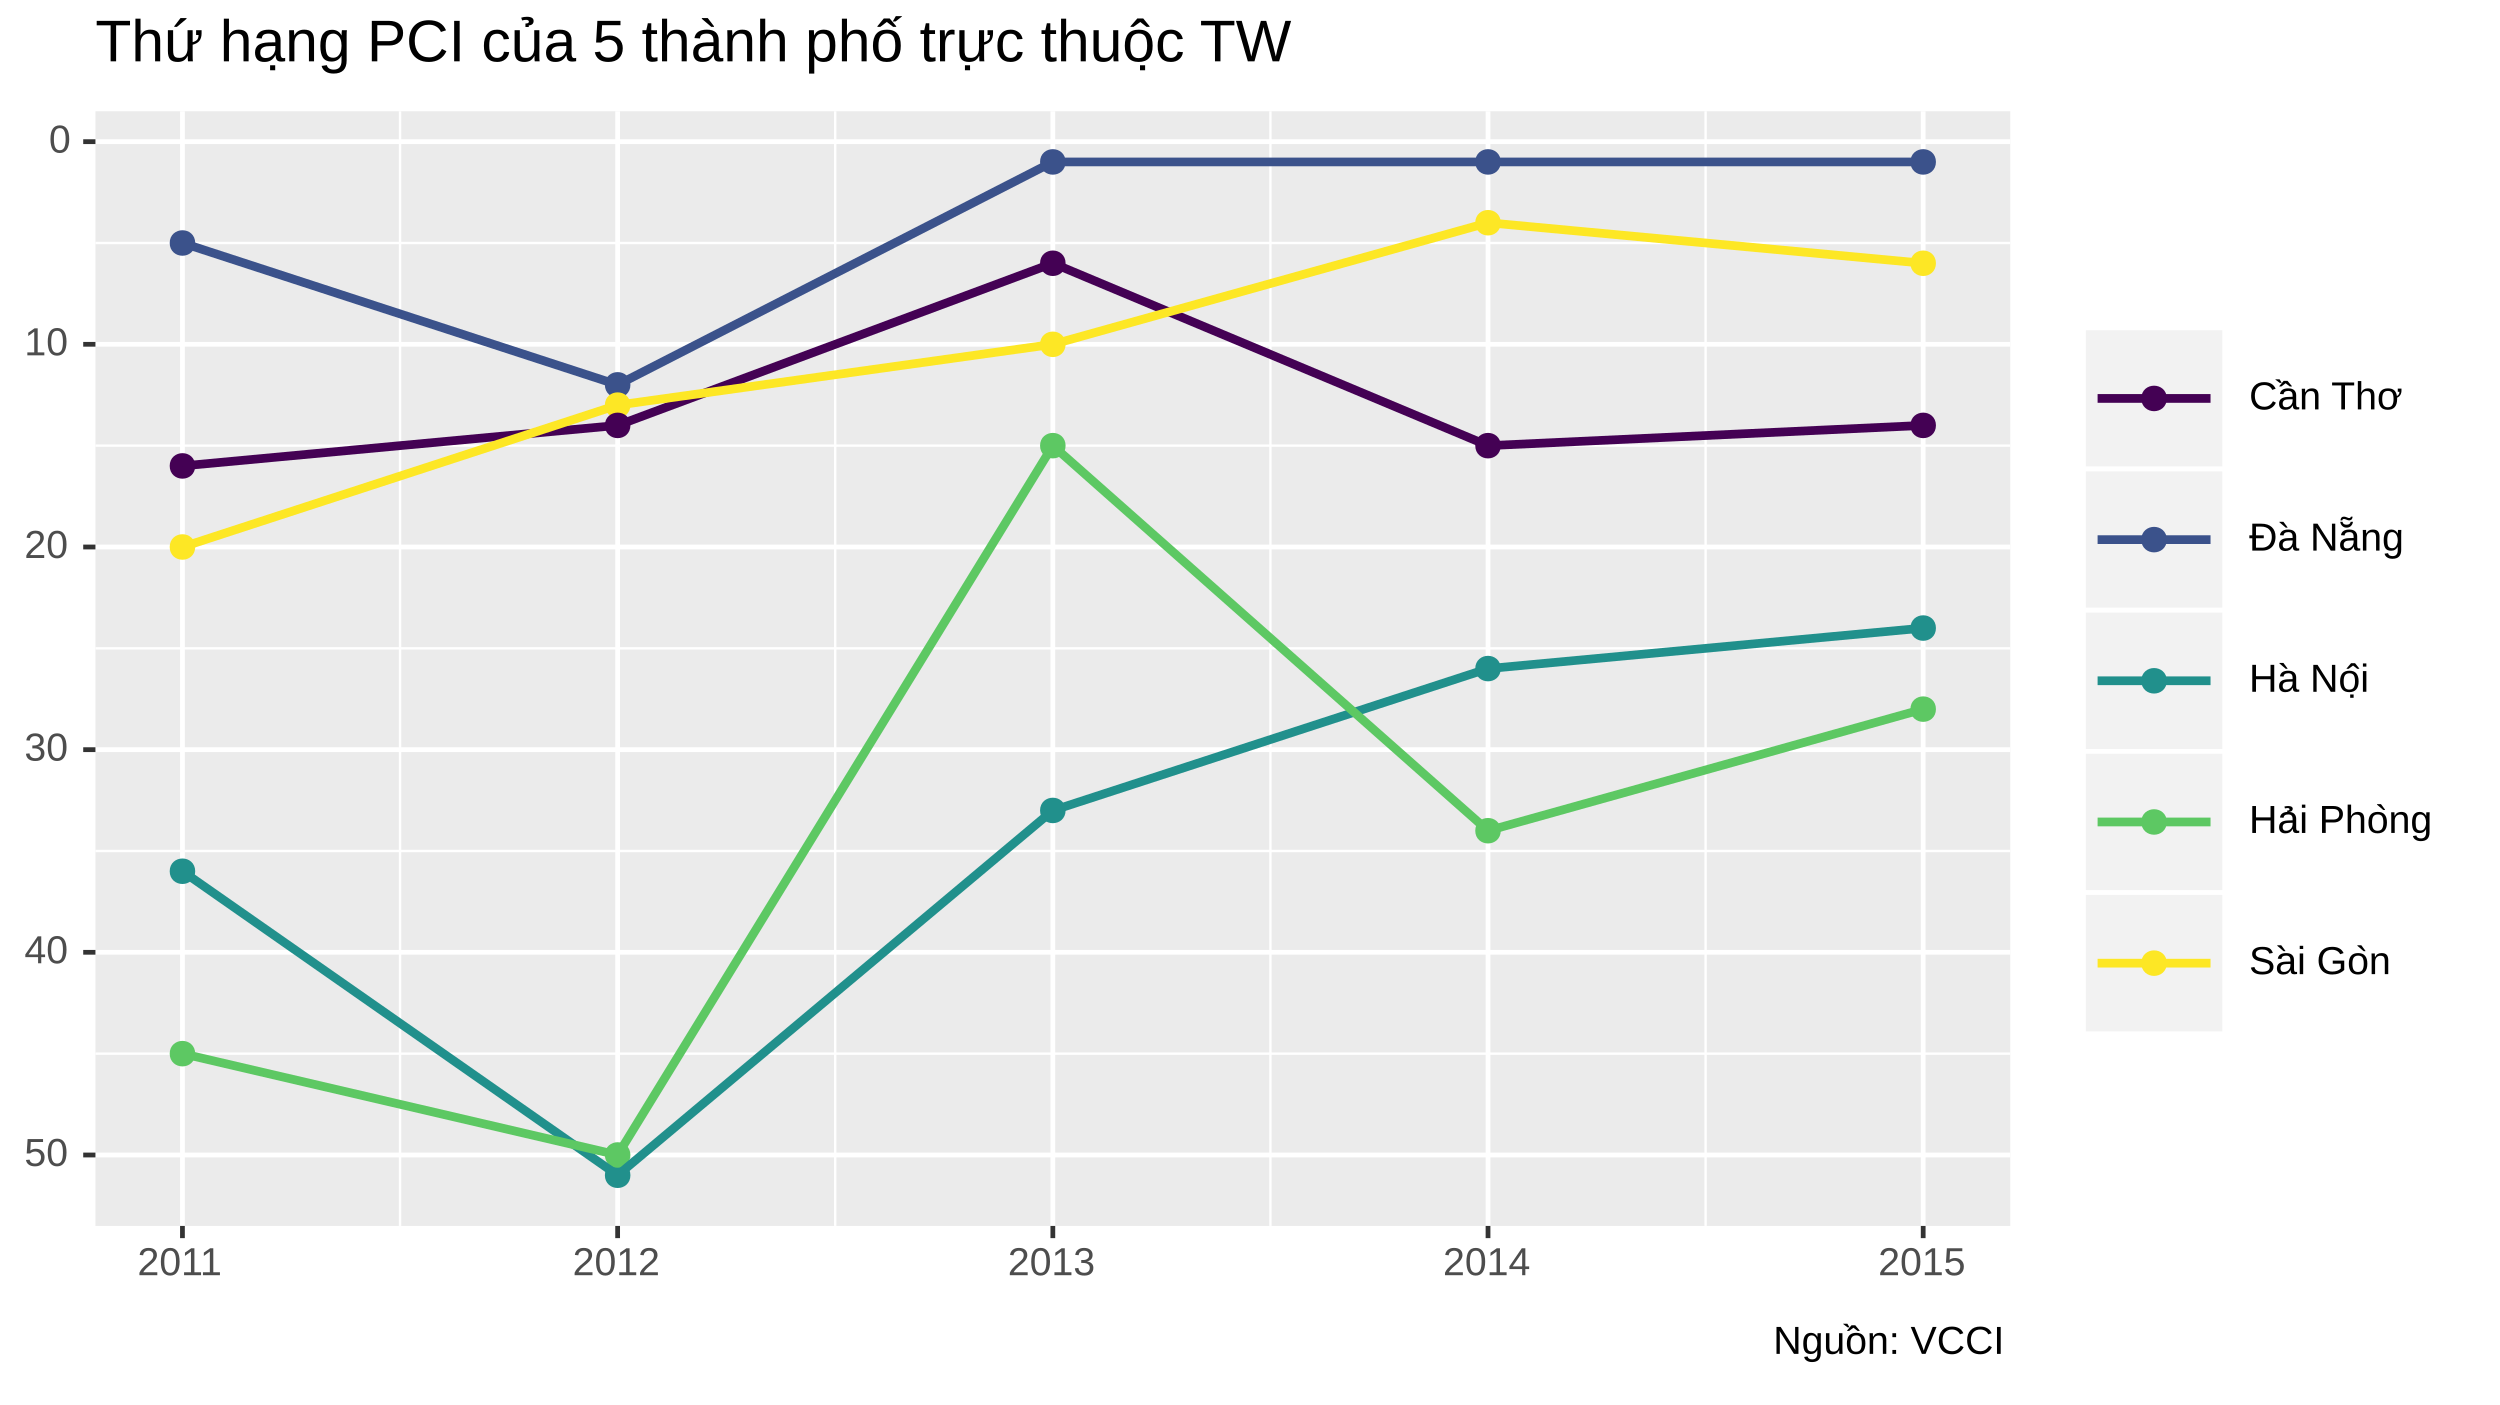 <?xml version="1.0" encoding="UTF-8"?>
<svg xmlns="http://www.w3.org/2000/svg" xmlns:xlink="http://www.w3.org/1999/xlink" width="306pt" height="172pt" viewBox="0 0 306 172" version="1.1">
<defs>
<g>
<symbol overflow="visible" id="glyph0-0">
<path style="stroke:none;" d="M 0.484 -3.297 L 3.109 -3.297 L 3.109 0 L 0.484 0 Z M 0.656 -3.125 L 0.656 -0.172 L 2.938 -0.172 L 2.938 -3.125 Z M 0.656 -3.125 "/>
</symbol>
<symbol overflow="visible" id="glyph0-1">
<path style="stroke:none;" d="M 2.484 -1.656 C 2.484 -1.102 2.383 -0.68 2.188 -0.391 C 1.988 -0.098 1.703 0.047 1.328 0.047 C 0.953 0.047 0.664 -0.094 0.469 -0.375 C 0.281 -0.664 0.188 -1.094 0.188 -1.656 C 0.188 -2.219 0.281 -2.641 0.469 -2.922 C 0.656 -3.203 0.945 -3.344 1.344 -3.344 C 1.727 -3.344 2.016 -3.195 2.203 -2.906 C 2.391 -2.625 2.484 -2.207 2.484 -1.656 Z M 2.047 -1.656 C 2.047 -2.125 1.988 -2.461 1.875 -2.672 C 1.77 -2.891 1.594 -3 1.344 -3 C 1.082 -3 0.895 -2.895 0.781 -2.688 C 0.664 -2.477 0.609 -2.133 0.609 -1.656 C 0.609 -1.188 0.664 -0.844 0.781 -0.625 C 0.895 -0.406 1.078 -0.297 1.328 -0.297 C 1.578 -0.297 1.758 -0.406 1.875 -0.625 C 1.988 -0.852 2.047 -1.195 2.047 -1.656 Z M 2.047 -1.656 "/>
</symbol>
<symbol overflow="visible" id="glyph0-2">
<path style="stroke:none;" d="M 0.359 0 L 0.359 -0.359 L 1.203 -0.359 L 1.203 -2.891 L 0.469 -2.359 L 0.469 -2.766 L 1.234 -3.297 L 1.625 -3.297 L 1.625 -0.359 L 2.438 -0.359 L 2.438 0 Z M 0.359 0 "/>
</symbol>
<symbol overflow="visible" id="glyph0-3">
<path style="stroke:none;" d="M 0.234 0 L 0.234 -0.297 C 0.316 -0.484 0.414 -0.645 0.531 -0.781 C 0.645 -0.914 0.766 -1.039 0.891 -1.156 C 1.016 -1.27 1.141 -1.375 1.266 -1.469 C 1.391 -1.57 1.5 -1.672 1.594 -1.766 C 1.695 -1.859 1.781 -1.957 1.844 -2.062 C 1.906 -2.176 1.938 -2.301 1.938 -2.438 C 1.938 -2.613 1.883 -2.75 1.781 -2.844 C 1.676 -2.945 1.531 -3 1.344 -3 C 1.164 -3 1.016 -2.945 0.891 -2.844 C 0.773 -2.75 0.707 -2.613 0.688 -2.438 L 0.266 -2.484 C 0.297 -2.742 0.406 -2.953 0.594 -3.109 C 0.789 -3.266 1.039 -3.344 1.344 -3.344 C 1.676 -3.344 1.93 -3.266 2.109 -3.109 C 2.285 -2.953 2.375 -2.727 2.375 -2.438 C 2.375 -2.312 2.344 -2.188 2.281 -2.062 C 2.227 -1.938 2.145 -1.812 2.031 -1.688 C 1.914 -1.562 1.691 -1.363 1.359 -1.094 C 1.18 -0.945 1.039 -0.812 0.938 -0.688 C 0.832 -0.57 0.754 -0.461 0.703 -0.359 L 2.422 -0.359 L 2.422 0 Z M 0.234 0 "/>
</symbol>
<symbol overflow="visible" id="glyph0-4">
<path style="stroke:none;" d="M 2.453 -0.906 C 2.453 -0.602 2.352 -0.367 2.156 -0.203 C 1.969 -0.035 1.695 0.047 1.344 0.047 C 1.008 0.047 0.738 -0.023 0.531 -0.172 C 0.332 -0.328 0.219 -0.551 0.188 -0.844 L 0.625 -0.891 C 0.676 -0.492 0.914 -0.297 1.344 -0.297 C 1.551 -0.297 1.711 -0.348 1.828 -0.453 C 1.953 -0.555 2.016 -0.711 2.016 -0.922 C 2.016 -1.098 1.945 -1.238 1.812 -1.344 C 1.676 -1.445 1.477 -1.5 1.219 -1.5 L 0.969 -1.5 L 0.969 -1.859 L 1.203 -1.859 C 1.43 -1.859 1.609 -1.91 1.734 -2.016 C 1.867 -2.117 1.938 -2.258 1.938 -2.438 C 1.938 -2.613 1.883 -2.75 1.781 -2.844 C 1.676 -2.945 1.52 -3 1.312 -3 C 1.125 -3 0.973 -2.953 0.859 -2.859 C 0.742 -2.766 0.676 -2.629 0.656 -2.453 L 0.234 -2.484 C 0.266 -2.754 0.375 -2.961 0.562 -3.109 C 0.758 -3.266 1.008 -3.344 1.312 -3.344 C 1.645 -3.344 1.898 -3.266 2.078 -3.109 C 2.266 -2.961 2.359 -2.75 2.359 -2.469 C 2.359 -2.258 2.301 -2.086 2.188 -1.953 C 2.07 -1.828 1.898 -1.738 1.672 -1.688 C 1.922 -1.656 2.113 -1.57 2.25 -1.438 C 2.383 -1.301 2.453 -1.125 2.453 -0.906 Z M 2.453 -0.906 "/>
</symbol>
<symbol overflow="visible" id="glyph0-5">
<path style="stroke:none;" d="M 2.062 -0.75 L 2.062 0 L 1.672 0 L 1.672 -0.75 L 0.109 -0.75 L 0.109 -1.078 L 1.625 -3.297 L 2.062 -3.297 L 2.062 -1.078 L 2.531 -1.078 L 2.531 -0.75 Z M 1.672 -2.828 C 1.66 -2.816 1.633 -2.773 1.594 -2.703 C 1.551 -2.629 1.523 -2.578 1.516 -2.547 L 0.656 -1.297 L 0.531 -1.125 L 0.5 -1.078 L 1.672 -1.078 Z M 1.672 -2.828 "/>
</symbol>
<symbol overflow="visible" id="glyph0-6">
<path style="stroke:none;" d="M 2.469 -1.078 C 2.469 -0.723 2.363 -0.445 2.156 -0.25 C 1.945 -0.051 1.66 0.047 1.297 0.047 C 0.984 0.047 0.734 -0.02 0.547 -0.156 C 0.359 -0.289 0.238 -0.484 0.188 -0.734 L 0.625 -0.781 C 0.707 -0.457 0.93 -0.297 1.297 -0.297 C 1.523 -0.297 1.703 -0.363 1.828 -0.5 C 1.961 -0.633 2.031 -0.82 2.031 -1.062 C 2.031 -1.27 1.961 -1.438 1.828 -1.562 C 1.703 -1.695 1.531 -1.766 1.312 -1.766 C 1.195 -1.766 1.086 -1.742 0.984 -1.703 C 0.891 -1.672 0.797 -1.613 0.703 -1.531 L 0.281 -1.531 L 0.391 -3.297 L 2.281 -3.297 L 2.281 -2.938 L 0.781 -2.938 L 0.719 -1.891 C 0.906 -2.035 1.133 -2.109 1.406 -2.109 C 1.727 -2.109 1.984 -2.008 2.172 -1.812 C 2.367 -1.625 2.469 -1.379 2.469 -1.078 Z M 2.469 -1.078 "/>
</symbol>
<symbol overflow="visible" id="glyph0-7">
<path style="stroke:none;" d="M 1.859 -2.984 C 1.492 -2.984 1.207 -2.863 1 -2.625 C 0.801 -2.395 0.703 -2.078 0.703 -1.672 C 0.703 -1.266 0.805 -0.938 1.016 -0.688 C 1.223 -0.445 1.508 -0.328 1.875 -0.328 C 2.332 -0.328 2.68 -0.551 2.922 -1 L 3.281 -0.828 C 3.145 -0.535 2.953 -0.316 2.703 -0.172 C 2.461 -0.023 2.18 0.047 1.859 0.047 C 1.523 0.047 1.234 -0.02 0.984 -0.156 C 0.742 -0.301 0.562 -0.5 0.438 -0.75 C 0.312 -1.008 0.25 -1.316 0.25 -1.672 C 0.25 -2.191 0.391 -2.598 0.672 -2.891 C 0.953 -3.191 1.344 -3.344 1.844 -3.344 C 2.195 -3.344 2.488 -3.273 2.719 -3.141 C 2.957 -3.004 3.133 -2.801 3.25 -2.531 L 2.828 -2.391 C 2.754 -2.578 2.629 -2.723 2.453 -2.828 C 2.285 -2.93 2.086 -2.984 1.859 -2.984 Z M 1.859 -2.984 "/>
</symbol>
<symbol overflow="visible" id="glyph0-8">
<path style="stroke:none;" d="M 0.969 0.047 C 0.719 0.047 0.523 -0.02 0.391 -0.156 C 0.266 -0.289 0.203 -0.473 0.203 -0.703 C 0.203 -0.961 0.285 -1.16 0.453 -1.297 C 0.629 -1.441 0.91 -1.52 1.297 -1.531 L 1.859 -1.547 L 1.859 -1.688 C 1.859 -1.895 1.816 -2.039 1.734 -2.125 C 1.648 -2.219 1.516 -2.266 1.328 -2.266 C 1.141 -2.266 1 -2.227 0.906 -2.156 C 0.82 -2.094 0.77 -1.992 0.75 -1.859 L 0.312 -1.891 C 0.383 -2.348 0.723 -2.578 1.328 -2.578 C 1.648 -2.578 1.891 -2.504 2.047 -2.359 C 2.211 -2.211 2.297 -2.004 2.297 -1.734 L 2.297 -0.641 C 2.297 -0.516 2.312 -0.422 2.344 -0.359 C 2.375 -0.297 2.438 -0.266 2.531 -0.266 C 2.57 -0.266 2.617 -0.27 2.672 -0.281 L 2.672 -0.016 C 2.566 0.004 2.457 0.016 2.344 0.016 C 2.188 0.016 2.07 -0.02 2 -0.094 C 1.926 -0.176 1.883 -0.305 1.875 -0.484 L 1.859 -0.484 C 1.754 -0.285 1.629 -0.145 1.484 -0.062 C 1.348 0.008 1.176 0.047 0.969 0.047 Z M 1.062 -0.266 C 1.219 -0.266 1.352 -0.301 1.469 -0.375 C 1.594 -0.445 1.688 -0.539 1.75 -0.656 C 1.82 -0.781 1.859 -0.91 1.859 -1.047 L 1.859 -1.25 L 1.406 -1.234 C 1.207 -1.234 1.055 -1.211 0.953 -1.172 C 0.848 -1.141 0.77 -1.082 0.719 -1 C 0.664 -0.926 0.641 -0.828 0.641 -0.703 C 0.641 -0.566 0.676 -0.457 0.75 -0.375 C 0.82 -0.301 0.926 -0.266 1.062 -0.266 Z M 0.516 -3.266 L 0.516 -3.25 L 0.281 -3.25 L -0.25 -3.656 L -0.25 -3.688 L 0.266 -3.688 Z M 0.766 -3.5 L 1.234 -3.5 L 1.766 -2.859 L 1.766 -2.812 L 1.516 -2.812 L 1 -3.203 L 0.484 -2.812 L 0.234 -2.812 L 0.234 -2.859 Z M 0.766 -3.5 "/>
</symbol>
<symbol overflow="visible" id="glyph0-9">
<path style="stroke:none;" d="M 1.938 0 L 1.938 -1.609 C 1.938 -1.773 1.914 -1.906 1.875 -2 C 1.844 -2.094 1.789 -2.156 1.719 -2.188 C 1.656 -2.227 1.551 -2.25 1.406 -2.25 C 1.207 -2.25 1.047 -2.18 0.922 -2.047 C 0.805 -1.91 0.75 -1.719 0.75 -1.469 L 0.75 0 L 0.328 0 L 0.328 -2 C 0.328 -2.289 0.32 -2.469 0.312 -2.531 L 0.719 -2.531 C 0.719 -2.52 0.719 -2.5 0.719 -2.469 C 0.719 -2.438 0.719 -2.395 0.719 -2.344 C 0.727 -2.301 0.734 -2.219 0.734 -2.094 L 0.75 -2.094 C 0.844 -2.27 0.953 -2.395 1.078 -2.469 C 1.203 -2.539 1.359 -2.578 1.547 -2.578 C 1.828 -2.578 2.031 -2.508 2.156 -2.375 C 2.289 -2.238 2.359 -2.008 2.359 -1.688 L 2.359 0 Z M 1.938 0 "/>
</symbol>
<symbol overflow="visible" id="glyph0-10">
<path style="stroke:none;" d=""/>
</symbol>
<symbol overflow="visible" id="glyph0-11">
<path style="stroke:none;" d="M 1.688 -2.938 L 1.688 0 L 1.234 0 L 1.234 -2.938 L 0.109 -2.938 L 0.109 -3.297 L 2.812 -3.297 L 2.812 -2.938 Z M 1.688 -2.938 "/>
</symbol>
<symbol overflow="visible" id="glyph0-12">
<path style="stroke:none;" d="M 0.75 -2.094 C 0.832 -2.258 0.938 -2.379 1.062 -2.453 C 1.195 -2.535 1.359 -2.578 1.547 -2.578 C 1.828 -2.578 2.031 -2.508 2.156 -2.375 C 2.289 -2.238 2.359 -2.008 2.359 -1.688 L 2.359 0 L 1.938 0 L 1.938 -1.609 C 1.938 -1.785 1.914 -1.914 1.875 -2 C 1.844 -2.094 1.789 -2.156 1.719 -2.188 C 1.645 -2.227 1.539 -2.25 1.406 -2.25 C 1.207 -2.25 1.047 -2.18 0.922 -2.047 C 0.805 -1.91 0.75 -1.727 0.75 -1.5 L 0.75 0 L 0.328 0 L 0.328 -3.469 L 0.75 -3.469 L 0.75 -2.578 C 0.75 -2.473 0.742 -2.367 0.734 -2.266 C 0.734 -2.172 0.734 -2.113 0.734 -2.094 Z M 0.75 -2.094 "/>
</symbol>
<symbol overflow="visible" id="glyph0-13">
<path style="stroke:none;" d="M 2.469 -1.266 C 2.469 -0.828 2.367 -0.5 2.172 -0.281 C 1.973 -0.062 1.691 0.047 1.328 0.047 C 0.953 0.047 0.672 -0.062 0.484 -0.281 C 0.297 -0.508 0.203 -0.836 0.203 -1.266 C 0.203 -2.141 0.582 -2.578 1.344 -2.578 C 1.676 -2.578 1.93 -2.5 2.109 -2.344 C 2.285 -2.188 2.395 -1.953 2.438 -1.641 C 2.645 -1.742 2.75 -1.914 2.75 -2.156 L 2.547 -2.156 L 2.547 -2.547 L 3 -2.547 L 3 -2.297 C 3 -2.098 2.953 -1.922 2.859 -1.766 C 2.766 -1.617 2.633 -1.508 2.469 -1.438 Z M 2.031 -1.266 C 2.031 -1.617 1.977 -1.875 1.875 -2.031 C 1.77 -2.188 1.594 -2.266 1.344 -2.266 C 1.094 -2.266 0.91 -2.18 0.797 -2.016 C 0.691 -1.859 0.641 -1.609 0.641 -1.266 C 0.641 -0.93 0.691 -0.68 0.797 -0.516 C 0.91 -0.348 1.082 -0.266 1.312 -0.266 C 1.57 -0.266 1.754 -0.344 1.859 -0.5 C 1.973 -0.664 2.031 -0.922 2.031 -1.266 Z M 2.031 -1.266 "/>
</symbol>
<symbol overflow="visible" id="glyph0-14">
<path style="stroke:none;" d="M 0.031 -1.875 L 0.391 -1.875 L 0.391 -3.297 L 1.484 -3.297 C 2.047 -3.297 2.477 -3.156 2.781 -2.875 C 3.082 -2.594 3.234 -2.195 3.234 -1.688 C 3.234 -1.344 3.164 -1.039 3.031 -0.781 C 2.906 -0.531 2.719 -0.336 2.469 -0.203 C 2.227 -0.066 1.945 0 1.625 0 L 0.391 0 L 0.391 -1.516 L 0.031 -1.516 Z M 2.781 -1.688 C 2.781 -2.094 2.664 -2.398 2.438 -2.609 C 2.219 -2.828 1.895 -2.938 1.469 -2.938 L 0.844 -2.938 L 0.844 -1.875 L 1.797 -1.875 L 1.797 -1.516 L 0.844 -1.516 L 0.844 -0.359 L 1.578 -0.359 C 1.816 -0.359 2.023 -0.41 2.203 -0.516 C 2.391 -0.617 2.531 -0.77 2.625 -0.969 C 2.727 -1.176 2.781 -1.414 2.781 -1.688 Z M 2.781 -1.688 "/>
</symbol>
<symbol overflow="visible" id="glyph0-15">
<path style="stroke:none;" d="M 0.969 0.047 C 0.719 0.047 0.523 -0.02 0.391 -0.156 C 0.266 -0.289 0.203 -0.473 0.203 -0.703 C 0.203 -0.961 0.285 -1.16 0.453 -1.297 C 0.629 -1.441 0.91 -1.52 1.297 -1.531 L 1.859 -1.547 L 1.859 -1.688 C 1.859 -1.895 1.816 -2.039 1.734 -2.125 C 1.648 -2.219 1.516 -2.266 1.328 -2.266 C 1.141 -2.266 1 -2.227 0.906 -2.156 C 0.82 -2.094 0.77 -1.992 0.75 -1.859 L 0.312 -1.891 C 0.383 -2.348 0.723 -2.578 1.328 -2.578 C 1.648 -2.578 1.891 -2.504 2.047 -2.359 C 2.211 -2.211 2.297 -2.004 2.297 -1.734 L 2.297 -0.641 C 2.297 -0.516 2.312 -0.422 2.344 -0.359 C 2.375 -0.297 2.438 -0.266 2.531 -0.266 C 2.57 -0.266 2.617 -0.27 2.672 -0.281 L 2.672 -0.016 C 2.566 0.004 2.457 0.016 2.344 0.016 C 2.188 0.016 2.07 -0.02 2 -0.094 C 1.926 -0.176 1.883 -0.305 1.875 -0.484 L 1.859 -0.484 C 1.754 -0.285 1.629 -0.145 1.484 -0.062 C 1.348 0.008 1.176 0.047 0.969 0.047 Z M 1.062 -0.266 C 1.219 -0.266 1.352 -0.301 1.469 -0.375 C 1.594 -0.445 1.688 -0.539 1.75 -0.656 C 1.82 -0.781 1.859 -0.91 1.859 -1.047 L 1.859 -1.25 L 1.406 -1.234 C 1.207 -1.234 1.055 -1.211 0.953 -1.172 C 0.848 -1.141 0.77 -1.082 0.719 -1 C 0.664 -0.926 0.641 -0.828 0.641 -0.703 C 0.641 -0.566 0.676 -0.457 0.75 -0.375 C 0.82 -0.301 0.926 -0.266 1.062 -0.266 Z M 1.016 -2.812 L 0.25 -3.469 L 0.25 -3.531 L 0.734 -3.531 L 1.234 -2.859 L 1.234 -2.812 Z M 1.016 -2.812 "/>
</symbol>
<symbol overflow="visible" id="glyph0-16">
<path style="stroke:none;" d="M 2.531 0 L 0.766 -2.812 L 0.781 -2.578 L 0.797 -2.188 L 0.797 0 L 0.391 0 L 0.391 -3.297 L 0.906 -3.297 L 2.703 -0.469 C 2.68 -0.781 2.672 -1.004 2.672 -1.141 L 2.672 -3.297 L 3.078 -3.297 L 3.078 0 Z M 2.531 0 "/>
</symbol>
<symbol overflow="visible" id="glyph0-17">
<path style="stroke:none;" d="M 0.969 0.047 C 0.719 0.047 0.523 -0.02 0.391 -0.156 C 0.266 -0.289 0.203 -0.473 0.203 -0.703 C 0.203 -0.961 0.285 -1.16 0.453 -1.297 C 0.629 -1.441 0.91 -1.52 1.297 -1.531 L 1.859 -1.547 L 1.859 -1.688 C 1.859 -1.895 1.816 -2.039 1.734 -2.125 C 1.648 -2.219 1.516 -2.266 1.328 -2.266 C 1.141 -2.266 1 -2.227 0.906 -2.156 C 0.82 -2.094 0.77 -1.992 0.75 -1.859 L 0.312 -1.891 C 0.383 -2.348 0.723 -2.578 1.328 -2.578 C 1.648 -2.578 1.891 -2.504 2.047 -2.359 C 2.211 -2.211 2.297 -2.004 2.297 -1.734 L 2.297 -0.641 C 2.297 -0.516 2.312 -0.422 2.344 -0.359 C 2.375 -0.297 2.438 -0.266 2.531 -0.266 C 2.57 -0.266 2.617 -0.27 2.672 -0.281 L 2.672 -0.016 C 2.566 0.004 2.457 0.016 2.344 0.016 C 2.188 0.016 2.07 -0.02 2 -0.094 C 1.926 -0.176 1.883 -0.305 1.875 -0.484 L 1.859 -0.484 C 1.754 -0.285 1.629 -0.145 1.484 -0.062 C 1.348 0.008 1.176 0.047 0.969 0.047 Z M 1.062 -0.266 C 1.219 -0.266 1.352 -0.301 1.469 -0.375 C 1.594 -0.445 1.688 -0.539 1.75 -0.656 C 1.82 -0.781 1.859 -0.91 1.859 -1.047 L 1.859 -1.25 L 1.406 -1.234 C 1.207 -1.234 1.055 -1.211 0.953 -1.172 C 0.848 -1.141 0.77 -1.082 0.719 -1 C 0.664 -0.926 0.641 -0.828 0.641 -0.703 C 0.641 -0.566 0.676 -0.457 0.75 -0.375 C 0.82 -0.301 0.926 -0.266 1.062 -0.266 Z M 1 -2.812 C 0.789 -2.812 0.613 -2.879 0.469 -3.016 C 0.332 -3.148 0.25 -3.32 0.219 -3.531 L 0.5 -3.531 C 0.539 -3.289 0.707 -3.172 1 -3.172 C 1.289 -3.172 1.457 -3.289 1.5 -3.531 L 1.781 -3.531 C 1.75 -3.312 1.66 -3.133 1.516 -3 C 1.379 -2.875 1.207 -2.812 1 -2.812 Z M 1.297 -3.703 C 1.211 -3.703 1.102 -3.734 0.969 -3.797 C 0.844 -3.848 0.75 -3.875 0.688 -3.875 C 0.613 -3.875 0.562 -3.859 0.531 -3.828 C 0.5 -3.805 0.477 -3.766 0.469 -3.703 L 0.25 -3.703 C 0.27 -3.828 0.297 -3.914 0.328 -3.969 C 0.359 -4.031 0.398 -4.078 0.453 -4.109 C 0.516 -4.141 0.598 -4.156 0.703 -4.156 C 0.785 -4.156 0.891 -4.129 1.016 -4.078 C 1.148 -4.016 1.242 -3.984 1.297 -3.984 C 1.367 -3.984 1.422 -4 1.453 -4.031 C 1.492 -4.062 1.52 -4.102 1.531 -4.156 L 1.734 -4.156 C 1.723 -4.031 1.695 -3.938 1.656 -3.875 C 1.625 -3.82 1.578 -3.781 1.516 -3.75 C 1.461 -3.719 1.391 -3.703 1.297 -3.703 Z M 1.297 -3.703 "/>
</symbol>
<symbol overflow="visible" id="glyph0-18">
<path style="stroke:none;" d="M 1.281 1 C 1.008 1 0.789 0.941 0.625 0.828 C 0.457 0.723 0.352 0.57 0.312 0.375 L 0.734 0.312 C 0.754 0.426 0.812 0.516 0.906 0.578 C 1.008 0.641 1.141 0.672 1.297 0.672 C 1.711 0.672 1.922 0.426 1.922 -0.062 L 1.922 -0.469 C 1.836 -0.312 1.727 -0.191 1.594 -0.109 C 1.457 -0.023 1.297 0.016 1.109 0.016 C 0.797 0.016 0.566 -0.082 0.422 -0.281 C 0.273 -0.488 0.203 -0.816 0.203 -1.266 C 0.203 -1.711 0.281 -2.039 0.438 -2.25 C 0.594 -2.469 0.832 -2.578 1.156 -2.578 C 1.332 -2.578 1.484 -2.535 1.609 -2.453 C 1.742 -2.367 1.848 -2.25 1.922 -2.094 L 1.938 -2.094 C 1.938 -2.145 1.938 -2.227 1.938 -2.344 C 1.945 -2.457 1.953 -2.52 1.953 -2.531 L 2.359 -2.531 C 2.348 -2.445 2.344 -2.273 2.344 -2.016 L 2.344 -0.078 C 2.344 0.641 1.988 1 1.281 1 Z M 1.922 -1.266 C 1.922 -1.473 1.891 -1.648 1.828 -1.797 C 1.773 -1.953 1.695 -2.066 1.594 -2.141 C 1.5 -2.223 1.383 -2.266 1.25 -2.266 C 1.039 -2.266 0.883 -2.188 0.781 -2.031 C 0.688 -1.875 0.641 -1.617 0.641 -1.266 C 0.641 -0.922 0.68 -0.672 0.766 -0.516 C 0.859 -0.367 1.02 -0.297 1.25 -0.297 C 1.383 -0.297 1.5 -0.332 1.594 -0.406 C 1.695 -0.488 1.773 -0.602 1.828 -0.75 C 1.891 -0.895 1.922 -1.066 1.922 -1.266 Z M 1.922 -1.266 "/>
</symbol>
<symbol overflow="visible" id="glyph0-19">
<path style="stroke:none;" d="M 2.625 0 L 2.625 -1.531 L 0.844 -1.531 L 0.844 0 L 0.391 0 L 0.391 -3.297 L 0.844 -3.297 L 0.844 -1.906 L 2.625 -1.906 L 2.625 -3.297 L 3.078 -3.297 L 3.078 0 Z M 2.625 0 "/>
</symbol>
<symbol overflow="visible" id="glyph0-20">
<path style="stroke:none;" d="M 2.469 -1.266 C 2.469 -0.828 2.367 -0.5 2.172 -0.281 C 1.973 -0.062 1.691 0.047 1.328 0.047 C 0.953 0.047 0.672 -0.062 0.484 -0.281 C 0.297 -0.508 0.203 -0.836 0.203 -1.266 C 0.203 -2.141 0.582 -2.578 1.344 -2.578 C 1.727 -2.578 2.008 -2.469 2.188 -2.25 C 2.375 -2.039 2.469 -1.711 2.469 -1.266 Z M 2.031 -1.266 C 2.031 -1.617 1.977 -1.875 1.875 -2.031 C 1.77 -2.188 1.594 -2.266 1.344 -2.266 C 1.094 -2.266 0.91 -2.18 0.797 -2.016 C 0.691 -1.859 0.641 -1.609 0.641 -1.266 C 0.641 -0.93 0.691 -0.68 0.797 -0.516 C 0.91 -0.348 1.082 -0.266 1.312 -0.266 C 1.57 -0.266 1.754 -0.344 1.859 -0.5 C 1.973 -0.664 2.031 -0.922 2.031 -1.266 Z M 2.547 -2.859 L 2.547 -2.812 L 2.297 -2.812 L 1.797 -3.203 L 1.781 -3.203 L 1.25 -2.812 L 1 -2.812 L 1 -2.859 L 1.547 -3.5 L 2.031 -3.5 Z M 1.438 0.734 L 1.438 0.328 L 1.859 0.328 L 1.859 0.734 Z M 1.438 0.734 "/>
</symbol>
<symbol overflow="visible" id="glyph0-21">
<path style="stroke:none;" d="M 0.328 -3.078 L 0.328 -3.469 L 0.75 -3.469 L 0.75 -3.078 Z M 0.328 0 L 0.328 -2.531 L 0.75 -2.531 L 0.75 0 Z M 0.328 0 "/>
</symbol>
<symbol overflow="visible" id="glyph0-22">
<path style="stroke:none;" d="M 0.969 0.047 C 0.719 0.047 0.523 -0.02 0.391 -0.156 C 0.266 -0.289 0.203 -0.473 0.203 -0.703 C 0.203 -0.961 0.285 -1.16 0.453 -1.297 C 0.629 -1.441 0.91 -1.52 1.297 -1.531 L 1.859 -1.547 L 1.859 -1.688 C 1.859 -1.895 1.816 -2.039 1.734 -2.125 C 1.648 -2.219 1.516 -2.266 1.328 -2.266 C 1.141 -2.266 1 -2.227 0.906 -2.156 C 0.82 -2.094 0.77 -1.992 0.75 -1.859 L 0.312 -1.891 C 0.383 -2.348 0.723 -2.578 1.328 -2.578 C 1.648 -2.578 1.891 -2.504 2.047 -2.359 C 2.211 -2.211 2.297 -2.004 2.297 -1.734 L 2.297 -0.641 C 2.297 -0.516 2.312 -0.422 2.344 -0.359 C 2.375 -0.297 2.438 -0.266 2.531 -0.266 C 2.57 -0.266 2.617 -0.27 2.672 -0.281 L 2.672 -0.016 C 2.566 0.004 2.457 0.016 2.344 0.016 C 2.188 0.016 2.07 -0.02 2 -0.094 C 1.926 -0.176 1.883 -0.305 1.875 -0.484 L 1.859 -0.484 C 1.754 -0.285 1.629 -0.145 1.484 -0.062 C 1.348 0.008 1.176 0.047 0.969 0.047 Z M 1.062 -0.266 C 1.219 -0.266 1.352 -0.301 1.469 -0.375 C 1.594 -0.445 1.688 -0.539 1.75 -0.656 C 1.82 -0.781 1.859 -0.91 1.859 -1.047 L 1.859 -1.25 L 1.406 -1.234 C 1.207 -1.234 1.055 -1.211 0.953 -1.172 C 0.848 -1.141 0.77 -1.082 0.719 -1 C 0.664 -0.926 0.641 -0.828 0.641 -0.703 C 0.641 -0.566 0.676 -0.457 0.75 -0.375 C 0.82 -0.301 0.926 -0.266 1.062 -0.266 Z M 1.484 -2.906 C 1.484 -2.945 1.461 -2.977 1.422 -3 C 1.379 -3.031 1.328 -3.047 1.266 -3.047 C 1.148 -3.047 1.035 -3.031 0.922 -3 L 0.859 -3.234 C 0.992 -3.273 1.145 -3.297 1.312 -3.297 C 1.688 -3.297 1.875 -3.18 1.875 -2.953 C 1.875 -2.859 1.836 -2.773 1.766 -2.703 C 1.703 -2.641 1.602 -2.602 1.469 -2.594 L 1.469 -2.469 L 1.203 -2.469 L 1.203 -2.75 C 1.305 -2.75 1.379 -2.758 1.422 -2.781 C 1.461 -2.812 1.484 -2.852 1.484 -2.906 Z M 1.484 -2.906 "/>
</symbol>
<symbol overflow="visible" id="glyph0-23">
<path style="stroke:none;" d="M 2.953 -2.312 C 2.953 -2 2.848 -1.75 2.641 -1.562 C 2.43 -1.375 2.156 -1.281 1.812 -1.281 L 0.844 -1.281 L 0.844 0 L 0.391 0 L 0.391 -3.297 L 1.781 -3.297 C 2.156 -3.297 2.441 -3.207 2.641 -3.031 C 2.848 -2.863 2.953 -2.625 2.953 -2.312 Z M 2.5 -2.297 C 2.5 -2.723 2.242 -2.938 1.734 -2.938 L 0.844 -2.938 L 0.844 -1.641 L 1.75 -1.641 C 2.25 -1.641 2.5 -1.859 2.5 -2.297 Z M 2.5 -2.297 "/>
</symbol>
<symbol overflow="visible" id="glyph0-24">
<path style="stroke:none;" d="M 2.469 -1.266 C 2.469 -0.828 2.367 -0.5 2.172 -0.281 C 1.973 -0.062 1.691 0.047 1.328 0.047 C 0.953 0.047 0.672 -0.062 0.484 -0.281 C 0.297 -0.508 0.203 -0.836 0.203 -1.266 C 0.203 -2.141 0.582 -2.578 1.344 -2.578 C 1.727 -2.578 2.008 -2.469 2.188 -2.25 C 2.375 -2.039 2.469 -1.711 2.469 -1.266 Z M 2.031 -1.266 C 2.031 -1.617 1.977 -1.875 1.875 -2.031 C 1.77 -2.188 1.594 -2.266 1.344 -2.266 C 1.094 -2.266 0.91 -2.18 0.797 -2.016 C 0.691 -1.859 0.641 -1.609 0.641 -1.266 C 0.641 -0.93 0.691 -0.68 0.797 -0.516 C 0.91 -0.348 1.082 -0.266 1.312 -0.266 C 1.57 -0.266 1.754 -0.344 1.859 -0.5 C 1.973 -0.664 2.031 -0.922 2.031 -1.266 Z M 2.016 -2.812 L 1.25 -3.469 L 1.25 -3.531 L 1.734 -3.531 L 2.234 -2.859 L 2.234 -2.812 Z M 2.016 -2.812 "/>
</symbol>
<symbol overflow="visible" id="glyph0-25">
<path style="stroke:none;" d="M 2.984 -0.906 C 2.984 -0.602 2.863 -0.367 2.625 -0.203 C 2.383 -0.035 2.047 0.047 1.609 0.047 C 0.805 0.047 0.344 -0.234 0.219 -0.797 L 0.656 -0.875 C 0.695 -0.676 0.801 -0.531 0.969 -0.438 C 1.133 -0.344 1.352 -0.297 1.625 -0.297 C 1.914 -0.297 2.141 -0.344 2.297 -0.438 C 2.453 -0.539 2.531 -0.691 2.531 -0.891 C 2.531 -0.992 2.504 -1.078 2.453 -1.141 C 2.41 -1.211 2.344 -1.27 2.25 -1.312 C 2.164 -1.352 2.062 -1.391 1.938 -1.422 C 1.812 -1.453 1.676 -1.484 1.531 -1.516 C 1.27 -1.578 1.07 -1.633 0.938 -1.688 C 0.801 -1.75 0.691 -1.816 0.609 -1.891 C 0.535 -1.961 0.477 -2.047 0.438 -2.141 C 0.395 -2.234 0.375 -2.344 0.375 -2.469 C 0.375 -2.75 0.477 -2.961 0.688 -3.109 C 0.906 -3.266 1.219 -3.344 1.625 -3.344 C 2 -3.344 2.285 -3.285 2.484 -3.172 C 2.68 -3.055 2.82 -2.863 2.906 -2.594 L 2.469 -2.516 C 2.414 -2.691 2.32 -2.816 2.188 -2.891 C 2.051 -2.973 1.863 -3.016 1.625 -3.016 C 1.352 -3.016 1.148 -2.969 1.016 -2.875 C 0.879 -2.789 0.812 -2.66 0.812 -2.484 C 0.812 -2.391 0.836 -2.305 0.891 -2.234 C 0.941 -2.172 1.02 -2.113 1.125 -2.062 C 1.227 -2.02 1.43 -1.969 1.734 -1.906 C 1.828 -1.875 1.926 -1.848 2.031 -1.828 C 2.133 -1.805 2.227 -1.773 2.312 -1.734 C 2.406 -1.703 2.492 -1.664 2.578 -1.625 C 2.66 -1.582 2.727 -1.523 2.781 -1.453 C 2.844 -1.391 2.891 -1.312 2.922 -1.219 C 2.961 -1.133 2.984 -1.031 2.984 -0.906 Z M 2.984 -0.906 "/>
</symbol>
<symbol overflow="visible" id="glyph0-26">
<path style="stroke:none;" d="M 0.234 -1.672 C 0.234 -2.203 0.379 -2.613 0.672 -2.906 C 0.961 -3.195 1.367 -3.344 1.891 -3.344 C 2.254 -3.344 2.547 -3.281 2.766 -3.156 C 2.992 -3.039 3.172 -2.848 3.297 -2.578 L 2.875 -2.438 C 2.781 -2.625 2.648 -2.758 2.484 -2.844 C 2.316 -2.938 2.113 -2.984 1.875 -2.984 C 1.488 -2.984 1.195 -2.867 1 -2.641 C 0.801 -2.41 0.703 -2.086 0.703 -1.672 C 0.703 -1.254 0.805 -0.922 1.016 -0.672 C 1.234 -0.43 1.531 -0.312 1.906 -0.312 C 2.125 -0.312 2.32 -0.344 2.5 -0.406 C 2.688 -0.477 2.836 -0.57 2.953 -0.688 L 2.953 -1.281 L 1.969 -1.281 L 1.969 -1.656 L 3.375 -1.656 L 3.375 -0.516 C 3.195 -0.336 2.977 -0.195 2.719 -0.094 C 2.469 0 2.195 0.047 1.906 0.047 C 1.562 0.047 1.266 -0.02 1.016 -0.156 C 0.766 -0.289 0.57 -0.488 0.438 -0.75 C 0.301 -1.008 0.234 -1.316 0.234 -1.672 Z M 0.234 -1.672 "/>
</symbol>
<symbol overflow="visible" id="glyph0-27">
<path style="stroke:none;" d="M 0.734 -2.531 L 0.734 -0.922 C 0.734 -0.754 0.75 -0.625 0.781 -0.531 C 0.812 -0.445 0.863 -0.383 0.938 -0.344 C 1.008 -0.301 1.113 -0.281 1.25 -0.281 C 1.457 -0.281 1.617 -0.348 1.734 -0.484 C 1.848 -0.629 1.906 -0.82 1.906 -1.062 L 1.906 -2.531 L 2.328 -2.531 L 2.328 -0.547 C 2.328 -0.242 2.332 -0.062 2.344 0 L 1.953 0 C 1.953 -0.008 1.945 -0.031 1.938 -0.062 C 1.938 -0.094 1.938 -0.129 1.938 -0.172 C 1.938 -0.223 1.938 -0.312 1.938 -0.438 L 1.922 -0.438 C 1.828 -0.258 1.711 -0.133 1.578 -0.062 C 1.453 0.008 1.297 0.047 1.109 0.047 C 0.836 0.047 0.633 -0.02 0.5 -0.156 C 0.375 -0.301 0.312 -0.531 0.312 -0.844 L 0.312 -2.531 Z M 0.734 -2.531 "/>
</symbol>
<symbol overflow="visible" id="glyph0-28">
<path style="stroke:none;" d="M 2.469 -1.266 C 2.469 -0.828 2.367 -0.5 2.172 -0.281 C 1.973 -0.062 1.691 0.047 1.328 0.047 C 0.953 0.047 0.672 -0.062 0.484 -0.281 C 0.297 -0.508 0.203 -0.836 0.203 -1.266 C 0.203 -2.141 0.582 -2.578 1.344 -2.578 C 1.727 -2.578 2.008 -2.469 2.188 -2.25 C 2.375 -2.039 2.469 -1.711 2.469 -1.266 Z M 2.031 -1.266 C 2.031 -1.617 1.977 -1.875 1.875 -2.031 C 1.77 -2.188 1.594 -2.266 1.344 -2.266 C 1.094 -2.266 0.91 -2.18 0.797 -2.016 C 0.691 -1.859 0.641 -1.609 0.641 -1.266 C 0.641 -0.93 0.691 -0.68 0.797 -0.516 C 0.91 -0.348 1.082 -0.266 1.312 -0.266 C 1.57 -0.266 1.754 -0.344 1.859 -0.5 C 1.973 -0.664 2.031 -0.922 2.031 -1.266 Z M 0.516 -3.266 L 0.516 -3.25 L 0.281 -3.25 L -0.25 -3.656 L -0.25 -3.688 L 0.266 -3.688 Z M 0.766 -3.5 L 1.234 -3.5 L 1.766 -2.859 L 1.766 -2.812 L 1.516 -2.812 L 1 -3.203 L 0.484 -2.812 L 0.234 -2.812 L 0.234 -2.859 Z M 0.766 -3.5 "/>
</symbol>
<symbol overflow="visible" id="glyph0-29">
<path style="stroke:none;" d="M 0.438 -2.047 L 0.438 -2.531 L 0.891 -2.531 L 0.891 -2.047 Z M 0.438 0 L 0.438 -0.484 L 0.891 -0.484 L 0.891 0 Z M 0.438 0 "/>
</symbol>
<symbol overflow="visible" id="glyph0-30">
<path style="stroke:none;" d="M 1.828 0 L 1.375 0 L 0.016 -3.297 L 0.484 -3.297 L 1.406 -0.984 L 1.609 -0.391 L 1.797 -0.984 L 2.703 -3.297 L 3.172 -3.297 Z M 1.828 0 "/>
</symbol>
<symbol overflow="visible" id="glyph0-31">
<path style="stroke:none;" d="M 0.438 0 L 0.438 -3.297 L 0.891 -3.297 L 0.891 0 Z M 0.438 0 "/>
</symbol>
<symbol overflow="visible" id="glyph1-0">
<path style="stroke:none;" d="M 0.719 -4.953 L 4.672 -4.953 L 4.672 0 L 0.719 0 Z M 0.984 -4.688 L 0.984 -0.266 L 4.406 -0.266 L 4.406 -4.688 Z M 0.984 -4.688 "/>
</symbol>
<symbol overflow="visible" id="glyph1-1">
<path style="stroke:none;" d="M 2.531 -4.406 L 2.531 0 L 1.859 0 L 1.859 -4.406 L 0.156 -4.406 L 0.156 -4.953 L 4.234 -4.953 L 4.234 -4.406 Z M 2.531 -4.406 "/>
</symbol>
<symbol overflow="visible" id="glyph1-2">
<path style="stroke:none;" d="M 1.109 -3.156 C 1.242 -3.406 1.406 -3.586 1.594 -3.703 C 1.789 -3.816 2.035 -3.875 2.328 -3.875 C 2.742 -3.875 3.047 -3.77 3.234 -3.562 C 3.43 -3.363 3.531 -3.02 3.531 -2.531 L 3.531 0 L 2.906 0 L 2.906 -2.406 C 2.906 -2.676 2.879 -2.875 2.828 -3 C 2.773 -3.133 2.691 -3.234 2.578 -3.297 C 2.473 -3.359 2.32 -3.391 2.125 -3.391 C 1.82 -3.391 1.578 -3.285 1.391 -3.078 C 1.211 -2.867 1.125 -2.594 1.125 -2.25 L 1.125 0 L 0.5 0 L 0.5 -5.219 L 1.125 -5.219 L 1.125 -3.859 C 1.125 -3.711 1.117 -3.562 1.109 -3.406 C 1.109 -3.258 1.109 -3.176 1.109 -3.156 Z M 1.109 -3.156 "/>
</symbol>
<symbol overflow="visible" id="glyph1-3">
<path style="stroke:none;" d="M 1.109 -3.812 L 1.109 -1.391 C 1.109 -1.141 1.129 -0.941 1.172 -0.797 C 1.223 -0.66 1.301 -0.562 1.406 -0.5 C 1.52 -0.445 1.68 -0.422 1.891 -0.422 C 2.191 -0.422 2.43 -0.523 2.609 -0.734 C 2.785 -0.941 2.875 -1.227 2.875 -1.594 L 2.875 -3.812 L 3.5 -3.812 L 3.5 -2.344 C 3.77 -2.426 3.957 -2.531 4.062 -2.656 C 4.164 -2.789 4.219 -2.977 4.219 -3.219 L 3.922 -3.219 L 3.922 -3.812 L 4.594 -3.812 L 4.594 -3.438 C 4.594 -3.062 4.508 -2.758 4.344 -2.531 C 4.176 -2.301 3.895 -2.133 3.5 -2.031 L 3.5 -0.812 C 3.5 -0.363 3.508 -0.094 3.531 0 L 2.938 0 C 2.926 -0.008 2.922 -0.039 2.922 -0.094 C 2.922 -0.145 2.914 -0.203 2.906 -0.266 C 2.906 -0.336 2.906 -0.469 2.906 -0.656 L 2.891 -0.656 C 2.742 -0.383 2.57 -0.191 2.375 -0.078 C 2.188 0.023 1.953 0.078 1.672 0.078 C 1.254 0.078 0.945 -0.023 0.75 -0.234 C 0.562 -0.441 0.469 -0.785 0.469 -1.266 L 0.469 -3.812 Z M 1.25 -4.219 L 1.25 -4.297 L 2.016 -5.297 L 2.75 -5.297 L 2.75 -5.203 L 1.578 -4.219 Z M 1.25 -4.219 "/>
</symbol>
<symbol overflow="visible" id="glyph1-4">
<path style="stroke:none;" d=""/>
</symbol>
<symbol overflow="visible" id="glyph1-5">
<path style="stroke:none;" d="M 1.453 0.078 C 1.066 0.078 0.781 -0.02 0.594 -0.219 C 0.406 -0.426 0.312 -0.707 0.312 -1.062 C 0.312 -1.457 0.438 -1.758 0.688 -1.969 C 0.945 -2.176 1.367 -2.289 1.953 -2.312 L 2.797 -2.328 L 2.797 -2.531 C 2.797 -2.844 2.727 -3.062 2.594 -3.188 C 2.469 -3.32 2.266 -3.391 1.984 -3.391 C 1.703 -3.391 1.492 -3.344 1.359 -3.25 C 1.234 -3.156 1.16 -3.004 1.141 -2.797 L 0.469 -2.844 C 0.582 -3.531 1.094 -3.875 2 -3.875 C 2.477 -3.875 2.836 -3.766 3.078 -3.547 C 3.316 -3.328 3.438 -3.008 3.438 -2.594 L 3.438 -0.953 C 3.438 -0.766 3.461 -0.625 3.516 -0.531 C 3.566 -0.438 3.66 -0.391 3.797 -0.391 C 3.859 -0.391 3.926 -0.398 4 -0.422 L 4 -0.016 C 3.844 0.016 3.68 0.031 3.516 0.031 C 3.285 0.031 3.113 -0.023 3 -0.141 C 2.895 -0.266 2.836 -0.461 2.828 -0.734 L 2.797 -0.734 C 2.641 -0.441 2.453 -0.234 2.234 -0.109 C 2.023 0.016 1.766 0.078 1.453 0.078 Z M 1.594 -0.406 C 1.832 -0.406 2.039 -0.457 2.219 -0.562 C 2.395 -0.664 2.535 -0.805 2.641 -0.984 C 2.742 -1.172 2.797 -1.363 2.797 -1.562 L 2.797 -1.875 L 2.109 -1.859 C 1.805 -1.859 1.578 -1.828 1.422 -1.766 C 1.273 -1.711 1.16 -1.629 1.078 -1.516 C 0.992 -1.398 0.953 -1.242 0.953 -1.047 C 0.953 -0.836 1.008 -0.676 1.125 -0.562 C 1.238 -0.457 1.395 -0.406 1.594 -0.406 Z M 2.156 1.094 L 2.156 0.484 L 2.781 0.484 L 2.781 1.094 Z M 2.156 1.094 "/>
</symbol>
<symbol overflow="visible" id="glyph1-6">
<path style="stroke:none;" d="M 2.906 0 L 2.906 -2.406 C 2.906 -2.664 2.879 -2.863 2.828 -3 C 2.773 -3.133 2.695 -3.234 2.594 -3.297 C 2.488 -3.359 2.332 -3.391 2.125 -3.391 C 1.812 -3.391 1.566 -3.285 1.391 -3.078 C 1.211 -2.867 1.125 -2.578 1.125 -2.203 L 1.125 0 L 0.5 0 L 0.5 -3 C 0.5 -3.438 0.492 -3.707 0.484 -3.812 L 1.078 -3.812 C 1.078 -3.789 1.078 -3.754 1.078 -3.703 C 1.086 -3.66 1.094 -3.602 1.094 -3.531 C 1.094 -3.469 1.098 -3.344 1.109 -3.156 C 1.254 -3.414 1.422 -3.598 1.609 -3.703 C 1.805 -3.816 2.047 -3.875 2.328 -3.875 C 2.742 -3.875 3.047 -3.77 3.234 -3.562 C 3.43 -3.352 3.531 -3.008 3.531 -2.531 L 3.531 0 Z M 2.906 0 "/>
</symbol>
<symbol overflow="visible" id="glyph1-7">
<path style="stroke:none;" d="M 1.922 1.5 C 1.516 1.5 1.188 1.414 0.938 1.25 C 0.688 1.082 0.523 0.852 0.453 0.562 L 1.094 0.469 C 1.133 0.645 1.227 0.781 1.375 0.875 C 1.52 0.969 1.707 1.016 1.938 1.016 C 2.57 1.016 2.891 0.645 2.891 -0.094 L 2.891 -0.703 C 2.766 -0.461 2.598 -0.281 2.391 -0.156 C 2.18 -0.031 1.938 0.031 1.656 0.031 C 1.188 0.031 0.844 -0.125 0.625 -0.438 C 0.406 -0.75 0.297 -1.234 0.297 -1.891 C 0.297 -2.566 0.414 -3.062 0.656 -3.375 C 0.895 -3.695 1.254 -3.859 1.734 -3.859 C 2.004 -3.859 2.238 -3.797 2.438 -3.672 C 2.633 -3.555 2.785 -3.383 2.891 -3.156 C 2.891 -3.227 2.895 -3.348 2.906 -3.516 C 2.914 -3.691 2.926 -3.789 2.938 -3.812 L 3.547 -3.812 C 3.523 -3.676 3.516 -3.41 3.516 -3.016 L 3.516 -0.109 C 3.516 0.961 2.984 1.5 1.922 1.5 Z M 2.891 -1.906 C 2.891 -2.207 2.848 -2.469 2.766 -2.688 C 2.68 -2.914 2.562 -3.086 2.406 -3.203 C 2.25 -3.328 2.078 -3.391 1.891 -3.391 C 1.566 -3.391 1.328 -3.27 1.172 -3.031 C 1.023 -2.801 0.953 -2.426 0.953 -1.906 C 0.953 -1.383 1.02 -1.008 1.156 -0.781 C 1.301 -0.551 1.539 -0.438 1.875 -0.438 C 2.07 -0.438 2.25 -0.492 2.406 -0.609 C 2.562 -0.734 2.68 -0.906 2.766 -1.125 C 2.848 -1.344 2.891 -1.602 2.891 -1.906 Z M 2.891 -1.906 "/>
</symbol>
<symbol overflow="visible" id="glyph1-8">
<path style="stroke:none;" d="M 4.422 -3.469 C 4.422 -3 4.266 -2.625 3.953 -2.344 C 3.648 -2.07 3.238 -1.938 2.719 -1.938 L 1.266 -1.938 L 1.266 0 L 0.594 0 L 0.594 -4.953 L 2.672 -4.953 C 3.234 -4.953 3.664 -4.82 3.969 -4.562 C 4.27 -4.301 4.422 -3.938 4.422 -3.469 Z M 3.75 -3.453 C 3.75 -4.098 3.363 -4.422 2.594 -4.422 L 1.266 -4.422 L 1.266 -2.469 L 2.625 -2.469 C 3.375 -2.469 3.75 -2.797 3.75 -3.453 Z M 3.75 -3.453 "/>
</symbol>
<symbol overflow="visible" id="glyph1-9">
<path style="stroke:none;" d="M 2.781 -4.484 C 2.238 -4.484 1.812 -4.305 1.5 -3.953 C 1.195 -3.598 1.047 -3.113 1.047 -2.5 C 1.047 -1.895 1.203 -1.406 1.516 -1.031 C 1.836 -0.664 2.27 -0.484 2.812 -0.484 C 3.508 -0.484 4.031 -0.828 4.375 -1.516 L 4.922 -1.234 C 4.723 -0.805 4.438 -0.477 4.062 -0.25 C 3.695 -0.031 3.27 0.078 2.781 0.078 C 2.281 0.078 1.848 -0.023 1.484 -0.234 C 1.117 -0.441 0.836 -0.738 0.641 -1.125 C 0.453 -1.508 0.359 -1.969 0.359 -2.5 C 0.359 -3.289 0.57 -3.91 1 -4.359 C 1.426 -4.805 2.02 -5.031 2.781 -5.031 C 3.301 -5.031 3.738 -4.926 4.094 -4.719 C 4.445 -4.508 4.707 -4.203 4.875 -3.797 L 4.25 -3.594 C 4.133 -3.883 3.945 -4.102 3.688 -4.25 C 3.438 -4.406 3.133 -4.484 2.781 -4.484 Z M 2.781 -4.484 "/>
</symbol>
<symbol overflow="visible" id="glyph1-10">
<path style="stroke:none;" d="M 0.672 0 L 0.672 -4.953 L 1.344 -4.953 L 1.344 0 Z M 0.672 0 "/>
</symbol>
<symbol overflow="visible" id="glyph1-11">
<path style="stroke:none;" d="M 0.969 -1.922 C 0.969 -1.41 1.047 -1.031 1.203 -0.781 C 1.367 -0.539 1.609 -0.422 1.922 -0.422 C 2.148 -0.422 2.336 -0.484 2.484 -0.609 C 2.641 -0.734 2.734 -0.922 2.766 -1.172 L 3.406 -1.125 C 3.363 -0.758 3.207 -0.469 2.938 -0.25 C 2.676 -0.031 2.344 0.078 1.938 0.078 C 1.406 0.078 1 -0.086 0.719 -0.422 C 0.445 -0.766 0.312 -1.258 0.312 -1.906 C 0.312 -2.539 0.453 -3.023 0.734 -3.359 C 1.016 -3.703 1.414 -3.875 1.938 -3.875 C 2.32 -3.875 2.645 -3.77 2.906 -3.562 C 3.164 -3.363 3.328 -3.086 3.391 -2.734 L 2.734 -2.688 C 2.703 -2.895 2.617 -3.062 2.484 -3.188 C 2.359 -3.312 2.172 -3.375 1.922 -3.375 C 1.586 -3.375 1.344 -3.266 1.188 -3.047 C 1.039 -2.828 0.969 -2.453 0.969 -1.922 Z M 0.969 -1.922 "/>
</symbol>
<symbol overflow="visible" id="glyph1-12">
<path style="stroke:none;" d="M 1.109 -3.812 L 1.109 -1.391 C 1.109 -1.141 1.129 -0.941 1.172 -0.797 C 1.223 -0.66 1.301 -0.562 1.406 -0.5 C 1.52 -0.445 1.68 -0.422 1.891 -0.422 C 2.191 -0.422 2.43 -0.523 2.609 -0.734 C 2.785 -0.941 2.875 -1.227 2.875 -1.594 L 2.875 -3.812 L 3.5 -3.812 L 3.5 -0.812 C 3.5 -0.363 3.508 -0.094 3.531 0 L 2.938 0 C 2.926 -0.008 2.922 -0.039 2.922 -0.094 C 2.922 -0.145 2.914 -0.203 2.906 -0.266 C 2.906 -0.336 2.906 -0.469 2.906 -0.656 L 2.891 -0.656 C 2.742 -0.383 2.57 -0.191 2.375 -0.078 C 2.188 0.023 1.953 0.078 1.672 0.078 C 1.254 0.078 0.945 -0.023 0.75 -0.234 C 0.562 -0.441 0.469 -0.785 0.469 -1.266 L 0.469 -3.812 Z M 2.219 -4.859 C 2.219 -4.93 2.188 -4.984 2.125 -5.016 C 2.062 -5.055 1.984 -5.078 1.891 -5.078 C 1.723 -5.078 1.555 -5.051 1.391 -5 L 1.281 -5.344 C 1.488 -5.414 1.719 -5.453 1.969 -5.453 C 2.52 -5.453 2.797 -5.281 2.797 -4.938 C 2.797 -4.789 2.75 -4.664 2.656 -4.562 C 2.562 -4.469 2.41 -4.41 2.203 -4.391 L 2.203 -4.203 L 1.797 -4.203 L 1.797 -4.625 C 1.961 -4.633 2.07 -4.656 2.125 -4.688 C 2.188 -4.727 2.219 -4.785 2.219 -4.859 Z M 2.219 -4.859 "/>
</symbol>
<symbol overflow="visible" id="glyph1-13">
<path style="stroke:none;" d="M 1.453 0.078 C 1.066 0.078 0.781 -0.02 0.594 -0.219 C 0.406 -0.426 0.312 -0.707 0.312 -1.062 C 0.312 -1.457 0.438 -1.758 0.688 -1.969 C 0.945 -2.176 1.367 -2.289 1.953 -2.312 L 2.797 -2.328 L 2.797 -2.531 C 2.797 -2.844 2.727 -3.062 2.594 -3.188 C 2.469 -3.32 2.266 -3.391 1.984 -3.391 C 1.703 -3.391 1.492 -3.344 1.359 -3.25 C 1.234 -3.156 1.16 -3.004 1.141 -2.797 L 0.469 -2.844 C 0.582 -3.531 1.094 -3.875 2 -3.875 C 2.477 -3.875 2.836 -3.766 3.078 -3.547 C 3.316 -3.328 3.438 -3.008 3.438 -2.594 L 3.438 -0.953 C 3.438 -0.766 3.461 -0.625 3.516 -0.531 C 3.566 -0.438 3.66 -0.391 3.797 -0.391 C 3.859 -0.391 3.926 -0.398 4 -0.422 L 4 -0.016 C 3.844 0.016 3.68 0.031 3.516 0.031 C 3.285 0.031 3.113 -0.023 3 -0.141 C 2.895 -0.266 2.836 -0.461 2.828 -0.734 L 2.797 -0.734 C 2.641 -0.441 2.453 -0.234 2.234 -0.109 C 2.023 0.016 1.766 0.078 1.453 0.078 Z M 1.594 -0.406 C 1.832 -0.406 2.039 -0.457 2.219 -0.562 C 2.395 -0.664 2.535 -0.805 2.641 -0.984 C 2.742 -1.172 2.797 -1.363 2.797 -1.562 L 2.797 -1.875 L 2.109 -1.859 C 1.805 -1.859 1.578 -1.828 1.422 -1.766 C 1.273 -1.711 1.16 -1.629 1.078 -1.516 C 0.992 -1.398 0.953 -1.242 0.953 -1.047 C 0.953 -0.836 1.008 -0.676 1.125 -0.562 C 1.238 -0.457 1.395 -0.406 1.594 -0.406 Z M 1.594 -0.406 "/>
</symbol>
<symbol overflow="visible" id="glyph1-14">
<path style="stroke:none;" d="M 3.703 -1.609 C 3.703 -1.086 3.547 -0.676 3.234 -0.375 C 2.922 -0.07 2.488 0.078 1.938 0.078 C 1.477 0.078 1.109 -0.02 0.828 -0.219 C 0.547 -0.426 0.363 -0.723 0.281 -1.109 L 0.922 -1.188 C 1.055 -0.695 1.398 -0.453 1.953 -0.453 C 2.297 -0.453 2.562 -0.551 2.75 -0.75 C 2.945 -0.957 3.047 -1.238 3.047 -1.594 C 3.047 -1.906 2.945 -2.156 2.75 -2.344 C 2.562 -2.539 2.301 -2.641 1.969 -2.641 C 1.801 -2.641 1.641 -2.613 1.484 -2.562 C 1.336 -2.508 1.191 -2.422 1.047 -2.297 L 0.438 -2.297 L 0.594 -4.953 L 3.422 -4.953 L 3.422 -4.422 L 1.172 -4.422 L 1.078 -2.844 C 1.348 -3.051 1.691 -3.156 2.109 -3.156 C 2.586 -3.156 2.973 -3.008 3.266 -2.719 C 3.555 -2.438 3.703 -2.066 3.703 -1.609 Z M 3.703 -1.609 "/>
</symbol>
<symbol overflow="visible" id="glyph1-15">
<path style="stroke:none;" d="M 1.953 -0.031 C 1.742 0.031 1.531 0.062 1.312 0.062 C 0.801 0.062 0.547 -0.227 0.547 -0.812 L 0.547 -3.344 L 0.109 -3.344 L 0.109 -3.812 L 0.578 -3.812 L 0.766 -4.656 L 1.188 -4.656 L 1.188 -3.812 L 1.891 -3.812 L 1.891 -3.344 L 1.188 -3.344 L 1.188 -0.938 C 1.188 -0.758 1.211 -0.633 1.266 -0.562 C 1.328 -0.488 1.43 -0.453 1.578 -0.453 C 1.66 -0.453 1.785 -0.469 1.953 -0.5 Z M 1.953 -0.031 "/>
</symbol>
<symbol overflow="visible" id="glyph1-16">
<path style="stroke:none;" d="M 1.453 0.078 C 1.066 0.078 0.781 -0.02 0.594 -0.219 C 0.406 -0.426 0.312 -0.707 0.312 -1.062 C 0.312 -1.457 0.438 -1.758 0.688 -1.969 C 0.945 -2.176 1.367 -2.289 1.953 -2.312 L 2.797 -2.328 L 2.797 -2.531 C 2.797 -2.844 2.727 -3.062 2.594 -3.188 C 2.469 -3.32 2.266 -3.391 1.984 -3.391 C 1.703 -3.391 1.492 -3.344 1.359 -3.25 C 1.234 -3.156 1.16 -3.004 1.141 -2.797 L 0.469 -2.844 C 0.582 -3.531 1.094 -3.875 2 -3.875 C 2.477 -3.875 2.836 -3.766 3.078 -3.547 C 3.316 -3.328 3.438 -3.008 3.438 -2.594 L 3.438 -0.953 C 3.438 -0.766 3.461 -0.625 3.516 -0.531 C 3.566 -0.438 3.66 -0.391 3.797 -0.391 C 3.859 -0.391 3.926 -0.398 4 -0.422 L 4 -0.016 C 3.844 0.016 3.68 0.031 3.516 0.031 C 3.285 0.031 3.113 -0.023 3 -0.141 C 2.895 -0.266 2.836 -0.461 2.828 -0.734 L 2.797 -0.734 C 2.641 -0.441 2.453 -0.234 2.234 -0.109 C 2.023 0.016 1.766 0.078 1.453 0.078 Z M 1.594 -0.406 C 1.832 -0.406 2.039 -0.457 2.219 -0.562 C 2.395 -0.664 2.535 -0.805 2.641 -0.984 C 2.742 -1.172 2.797 -1.363 2.797 -1.562 L 2.797 -1.875 L 2.109 -1.859 C 1.805 -1.859 1.578 -1.828 1.422 -1.766 C 1.273 -1.711 1.16 -1.629 1.078 -1.516 C 0.992 -1.398 0.953 -1.242 0.953 -1.047 C 0.953 -0.836 1.008 -0.676 1.125 -0.562 C 1.238 -0.457 1.395 -0.406 1.594 -0.406 Z M 2.531 -4.219 L 1.375 -5.203 L 1.375 -5.297 L 2.094 -5.297 L 2.859 -4.297 L 2.859 -4.219 Z M 2.531 -4.219 "/>
</symbol>
<symbol overflow="visible" id="glyph1-17">
<path style="stroke:none;" d="M 3.703 -1.922 C 3.703 -0.586 3.234 0.078 2.297 0.078 C 1.711 0.078 1.32 -0.145 1.125 -0.594 L 1.109 -0.594 C 1.117 -0.57 1.125 -0.375 1.125 0 L 1.125 1.5 L 0.484 1.5 L 0.484 -3.031 C 0.484 -3.414 0.477 -3.676 0.469 -3.812 L 1.078 -3.812 C 1.078 -3.801 1.078 -3.766 1.078 -3.703 C 1.086 -3.648 1.094 -3.562 1.094 -3.438 C 1.102 -3.32 1.109 -3.238 1.109 -3.188 L 1.125 -3.188 C 1.238 -3.426 1.383 -3.598 1.562 -3.703 C 1.75 -3.816 1.992 -3.875 2.297 -3.875 C 2.766 -3.875 3.113 -3.719 3.344 -3.406 C 3.582 -3.094 3.703 -2.598 3.703 -1.922 Z M 3.031 -1.906 C 3.031 -2.438 2.957 -2.816 2.812 -3.047 C 2.676 -3.273 2.453 -3.391 2.141 -3.391 C 1.891 -3.391 1.691 -3.332 1.547 -3.219 C 1.41 -3.113 1.305 -2.945 1.234 -2.719 C 1.16 -2.5 1.125 -2.211 1.125 -1.859 C 1.125 -1.359 1.203 -0.988 1.359 -0.75 C 1.516 -0.508 1.773 -0.391 2.141 -0.391 C 2.453 -0.391 2.676 -0.504 2.812 -0.734 C 2.957 -0.973 3.031 -1.363 3.031 -1.906 Z M 3.031 -1.906 "/>
</symbol>
<symbol overflow="visible" id="glyph1-18">
<path style="stroke:none;" d="M 3.703 -1.906 C 3.703 -1.238 3.555 -0.738 3.266 -0.406 C 2.973 -0.082 2.547 0.078 1.984 0.078 C 1.43 0.078 1.008 -0.094 0.719 -0.438 C 0.438 -0.781 0.297 -1.27 0.297 -1.906 C 0.297 -3.219 0.867 -3.875 2.016 -3.875 C 2.586 -3.875 3.008 -3.711 3.281 -3.391 C 3.562 -3.078 3.703 -2.582 3.703 -1.906 Z M 3.031 -1.906 C 3.031 -2.426 2.953 -2.805 2.797 -3.047 C 2.648 -3.285 2.391 -3.406 2.016 -3.406 C 1.648 -3.406 1.383 -3.285 1.219 -3.047 C 1.051 -2.805 0.969 -2.426 0.969 -1.906 C 0.969 -1.406 1.047 -1.023 1.203 -0.766 C 1.367 -0.516 1.629 -0.391 1.984 -0.391 C 2.359 -0.391 2.625 -0.508 2.781 -0.75 C 2.945 -1 3.031 -1.383 3.031 -1.906 Z M 3.094 -5.531 L 3.859 -5.531 L 3.859 -5.5 L 3.062 -4.875 L 2.734 -4.875 L 2.734 -4.906 Z M 3.141 -4.297 L 3.141 -4.219 L 2.766 -4.219 L 2 -4.812 L 1.984 -4.812 L 1.203 -4.219 L 0.844 -4.219 L 0.844 -4.297 L 1.625 -5.25 L 2.344 -5.25 Z M 3.141 -4.297 "/>
</symbol>
<symbol overflow="visible" id="glyph1-19">
<path style="stroke:none;" d="M 0.5 0 L 0.5 -2.922 C 0.5 -3.18 0.492 -3.477 0.484 -3.812 L 1.078 -3.812 C 1.098 -3.375 1.109 -3.113 1.109 -3.031 L 1.125 -3.031 C 1.219 -3.352 1.328 -3.57 1.453 -3.688 C 1.586 -3.812 1.773 -3.875 2.016 -3.875 C 2.109 -3.875 2.195 -3.863 2.281 -3.844 L 2.281 -3.266 C 2.195 -3.285 2.082 -3.297 1.938 -3.297 C 1.676 -3.297 1.473 -3.18 1.328 -2.953 C 1.191 -2.723 1.125 -2.398 1.125 -1.984 L 1.125 0 Z M 0.5 0 "/>
</symbol>
<symbol overflow="visible" id="glyph1-20">
<path style="stroke:none;" d="M 1.109 -3.812 L 1.109 -1.391 C 1.109 -1.141 1.129 -0.941 1.172 -0.797 C 1.223 -0.66 1.301 -0.562 1.406 -0.5 C 1.52 -0.445 1.68 -0.422 1.891 -0.422 C 2.191 -0.422 2.43 -0.523 2.609 -0.734 C 2.785 -0.941 2.875 -1.227 2.875 -1.594 L 2.875 -3.812 L 3.5 -3.812 L 3.5 -2.344 C 3.77 -2.426 3.957 -2.531 4.062 -2.656 C 4.164 -2.789 4.219 -2.977 4.219 -3.219 L 3.922 -3.219 L 3.922 -3.812 L 4.594 -3.812 L 4.594 -3.438 C 4.594 -3.062 4.508 -2.758 4.344 -2.531 C 4.176 -2.301 3.895 -2.133 3.5 -2.031 L 3.5 -0.812 C 3.5 -0.363 3.508 -0.094 3.531 0 L 2.938 0 C 2.926 -0.008 2.922 -0.039 2.922 -0.094 C 2.922 -0.145 2.914 -0.203 2.906 -0.266 C 2.906 -0.336 2.906 -0.469 2.906 -0.656 L 2.891 -0.656 C 2.742 -0.383 2.57 -0.191 2.375 -0.078 C 2.188 0.023 1.953 0.078 1.672 0.078 C 1.254 0.078 0.945 -0.023 0.75 -0.234 C 0.562 -0.441 0.469 -0.785 0.469 -1.266 L 0.469 -3.812 Z M 1.156 1.094 L 1.156 0.484 L 1.781 0.484 L 1.781 1.094 Z M 1.156 1.094 "/>
</symbol>
<symbol overflow="visible" id="glyph1-21">
<path style="stroke:none;" d="M 1.109 -3.812 L 1.109 -1.391 C 1.109 -1.141 1.129 -0.941 1.172 -0.797 C 1.223 -0.66 1.301 -0.562 1.406 -0.5 C 1.52 -0.445 1.68 -0.422 1.891 -0.422 C 2.191 -0.422 2.43 -0.523 2.609 -0.734 C 2.785 -0.941 2.875 -1.227 2.875 -1.594 L 2.875 -3.812 L 3.5 -3.812 L 3.5 -0.812 C 3.5 -0.363 3.508 -0.094 3.531 0 L 2.938 0 C 2.926 -0.008 2.922 -0.039 2.922 -0.094 C 2.922 -0.145 2.914 -0.203 2.906 -0.266 C 2.906 -0.336 2.906 -0.469 2.906 -0.656 L 2.891 -0.656 C 2.742 -0.383 2.57 -0.191 2.375 -0.078 C 2.188 0.023 1.953 0.078 1.672 0.078 C 1.254 0.078 0.945 -0.023 0.75 -0.234 C 0.562 -0.441 0.469 -0.785 0.469 -1.266 L 0.469 -3.812 Z M 1.109 -3.812 "/>
</symbol>
<symbol overflow="visible" id="glyph1-22">
<path style="stroke:none;" d="M 3.703 -1.906 C 3.703 -1.238 3.555 -0.738 3.266 -0.406 C 2.973 -0.082 2.547 0.078 1.984 0.078 C 1.43 0.078 1.008 -0.094 0.719 -0.438 C 0.438 -0.781 0.297 -1.27 0.297 -1.906 C 0.297 -3.219 0.867 -3.875 2.016 -3.875 C 2.586 -3.875 3.008 -3.711 3.281 -3.391 C 3.562 -3.078 3.703 -2.582 3.703 -1.906 Z M 3.031 -1.906 C 3.031 -2.426 2.953 -2.805 2.797 -3.047 C 2.648 -3.285 2.391 -3.406 2.016 -3.406 C 1.648 -3.406 1.383 -3.285 1.219 -3.047 C 1.051 -2.805 0.969 -2.426 0.969 -1.906 C 0.969 -1.406 1.047 -1.023 1.203 -0.766 C 1.367 -0.516 1.629 -0.391 1.984 -0.391 C 2.359 -0.391 2.625 -0.508 2.781 -0.75 C 2.945 -1 3.031 -1.383 3.031 -1.906 Z M 3.328 -4.297 L 3.328 -4.219 L 2.953 -4.219 L 2.188 -4.812 L 1.359 -4.219 L 1 -4.219 L 1 -4.297 L 1.828 -5.25 L 2.547 -5.25 Z M 2.156 1.094 L 2.156 0.484 L 2.781 0.484 L 2.781 1.094 Z M 2.156 1.094 "/>
</symbol>
<symbol overflow="visible" id="glyph1-23">
<path style="stroke:none;" d="M 5.312 0 L 4.516 0 L 3.656 -3.141 C 3.594 -3.336 3.508 -3.691 3.406 -4.203 C 3.344 -3.93 3.289 -3.703 3.25 -3.516 C 3.207 -3.336 2.891 -2.164 2.297 0 L 1.484 0 L 0.031 -4.953 L 0.734 -4.953 L 1.625 -1.812 C 1.727 -1.414 1.82 -1.008 1.906 -0.594 C 1.969 -0.852 2.035 -1.133 2.109 -1.438 C 2.18 -1.738 2.504 -2.91 3.078 -4.953 L 3.734 -4.953 L 4.594 -1.875 C 4.719 -1.363 4.82 -0.938 4.906 -0.594 L 4.938 -0.719 C 5 -0.988 5.047 -1.207 5.078 -1.375 C 5.117 -1.539 5.453 -2.734 6.078 -4.953 L 6.781 -4.953 Z M 5.312 0 "/>
</symbol>
</g>
<clipPath id="clip1">
  <path d="M 11.68 13.617 L 247 13.617 L 247 151 L 11.68 151 Z M 11.68 13.617 "/>
</clipPath>
<clipPath id="clip2">
  <path d="M 11.68 29 L 247 29 L 247 30 L 11.68 30 Z M 11.68 29 "/>
</clipPath>
<clipPath id="clip3">
  <path d="M 11.68 54 L 247 54 L 247 55 L 11.68 55 Z M 11.68 54 "/>
</clipPath>
<clipPath id="clip4">
  <path d="M 11.68 79 L 247 79 L 247 80 L 11.68 80 Z M 11.68 79 "/>
</clipPath>
<clipPath id="clip5">
  <path d="M 11.68 104 L 247 104 L 247 105 L 11.68 105 Z M 11.68 104 "/>
</clipPath>
<clipPath id="clip6">
  <path d="M 11.68 128 L 247 128 L 247 130 L 11.68 130 Z M 11.68 128 "/>
</clipPath>
<clipPath id="clip7">
  <path d="M 48 13.617 L 50 13.617 L 50 151 L 48 151 Z M 48 13.617 "/>
</clipPath>
<clipPath id="clip8">
  <path d="M 102 13.617 L 103 13.617 L 103 151 L 102 151 Z M 102 13.617 "/>
</clipPath>
<clipPath id="clip9">
  <path d="M 155 13.617 L 156 13.617 L 156 151 L 155 151 Z M 155 13.617 "/>
</clipPath>
<clipPath id="clip10">
  <path d="M 208 13.617 L 209 13.617 L 209 151 L 208 151 Z M 208 13.617 "/>
</clipPath>
<clipPath id="clip11">
  <path d="M 11.68 17 L 247 17 L 247 18 L 11.68 18 Z M 11.68 17 "/>
</clipPath>
<clipPath id="clip12">
  <path d="M 11.68 41 L 247 41 L 247 43 L 11.68 43 Z M 11.68 41 "/>
</clipPath>
<clipPath id="clip13">
  <path d="M 11.68 66 L 247 66 L 247 68 L 11.68 68 Z M 11.68 66 "/>
</clipPath>
<clipPath id="clip14">
  <path d="M 11.68 91 L 247 91 L 247 93 L 11.68 93 Z M 11.68 91 "/>
</clipPath>
<clipPath id="clip15">
  <path d="M 11.68 116 L 247 116 L 247 117 L 11.68 117 Z M 11.68 116 "/>
</clipPath>
<clipPath id="clip16">
  <path d="M 11.68 141 L 247 141 L 247 142 L 11.68 142 Z M 11.68 141 "/>
</clipPath>
<clipPath id="clip17">
  <path d="M 22 13.617 L 23 13.617 L 23 151 L 22 151 Z M 22 13.617 "/>
</clipPath>
<clipPath id="clip18">
  <path d="M 75 13.617 L 76 13.617 L 76 151 L 75 151 Z M 75 13.617 "/>
</clipPath>
<clipPath id="clip19">
  <path d="M 128 13.617 L 130 13.617 L 130 151 L 128 151 Z M 128 13.617 "/>
</clipPath>
<clipPath id="clip20">
  <path d="M 181 13.617 L 183 13.617 L 183 151 L 181 151 Z M 181 13.617 "/>
</clipPath>
<clipPath id="clip21">
  <path d="M 235 13.617 L 236 13.617 L 236 151 L 235 151 Z M 235 13.617 "/>
</clipPath>
</defs>
<g id="surface18">
<rect x="0" y="0" width="306" height="172" style="fill:rgb(100%,100%,100%);fill-opacity:1;stroke:none;"/>
<rect x="0" y="0" width="306" height="172" style="fill:rgb(100%,100%,100%);fill-opacity:1;stroke:none;"/>
<path style="fill:none;stroke-width:0.582;stroke-linecap:round;stroke-linejoin:round;stroke:rgb(100%,100%,100%);stroke-opacity:1;stroke-miterlimit:10;" d="M 0 172 L 306 172 L 306 0 L 0 0 Z M 0 172 "/>
<g clip-path="url(#clip1)" clip-rule="nonzero">
<path style=" stroke:none;fill-rule:nonzero;fill:rgb(92.157%,92.157%,92.157%);fill-opacity:1;" d="M 11.68 150.051 L 246.055 150.051 L 246.055 13.617 L 11.68 13.617 Z M 11.68 150.051 "/>
</g>
<g clip-path="url(#clip2)" clip-rule="nonzero">
<path style="fill:none;stroke-width:0.291;stroke-linecap:butt;stroke-linejoin:round;stroke:rgb(100%,100%,100%);stroke-opacity:1;stroke-miterlimit:10;" d="M 11.68 29.742 L 246.051 29.742 "/>
</g>
<g clip-path="url(#clip3)" clip-rule="nonzero">
<path style="fill:none;stroke-width:0.291;stroke-linecap:butt;stroke-linejoin:round;stroke:rgb(100%,100%,100%);stroke-opacity:1;stroke-miterlimit:10;" d="M 11.68 54.547 L 246.051 54.547 "/>
</g>
<g clip-path="url(#clip4)" clip-rule="nonzero">
<path style="fill:none;stroke-width:0.291;stroke-linecap:butt;stroke-linejoin:round;stroke:rgb(100%,100%,100%);stroke-opacity:1;stroke-miterlimit:10;" d="M 11.68 79.355 L 246.051 79.355 "/>
</g>
<g clip-path="url(#clip5)" clip-rule="nonzero">
<path style="fill:none;stroke-width:0.291;stroke-linecap:butt;stroke-linejoin:round;stroke:rgb(100%,100%,100%);stroke-opacity:1;stroke-miterlimit:10;" d="M 11.68 104.16 L 246.051 104.16 "/>
</g>
<g clip-path="url(#clip6)" clip-rule="nonzero">
<path style="fill:none;stroke-width:0.291;stroke-linecap:butt;stroke-linejoin:round;stroke:rgb(100%,100%,100%);stroke-opacity:1;stroke-miterlimit:10;" d="M 11.68 128.969 L 246.051 128.969 "/>
</g>
<g clip-path="url(#clip7)" clip-rule="nonzero">
<path style="fill:none;stroke-width:0.291;stroke-linecap:butt;stroke-linejoin:round;stroke:rgb(100%,100%,100%);stroke-opacity:1;stroke-miterlimit:10;" d="M 48.965 150.051 L 48.965 13.617 "/>
</g>
<g clip-path="url(#clip8)" clip-rule="nonzero">
<path style="fill:none;stroke-width:0.291;stroke-linecap:butt;stroke-linejoin:round;stroke:rgb(100%,100%,100%);stroke-opacity:1;stroke-miterlimit:10;" d="M 102.23 150.051 L 102.23 13.617 "/>
</g>
<g clip-path="url(#clip9)" clip-rule="nonzero">
<path style="fill:none;stroke-width:0.291;stroke-linecap:butt;stroke-linejoin:round;stroke:rgb(100%,100%,100%);stroke-opacity:1;stroke-miterlimit:10;" d="M 155.5 150.051 L 155.5 13.617 "/>
</g>
<g clip-path="url(#clip10)" clip-rule="nonzero">
<path style="fill:none;stroke-width:0.291;stroke-linecap:butt;stroke-linejoin:round;stroke:rgb(100%,100%,100%);stroke-opacity:1;stroke-miterlimit:10;" d="M 208.766 150.051 L 208.766 13.617 "/>
</g>
<g clip-path="url(#clip11)" clip-rule="nonzero">
<path style="fill:none;stroke-width:0.582;stroke-linecap:butt;stroke-linejoin:round;stroke:rgb(100%,100%,100%);stroke-opacity:1;stroke-miterlimit:10;" d="M 11.68 17.34 L 246.051 17.34 "/>
</g>
<g clip-path="url(#clip12)" clip-rule="nonzero">
<path style="fill:none;stroke-width:0.582;stroke-linecap:butt;stroke-linejoin:round;stroke:rgb(100%,100%,100%);stroke-opacity:1;stroke-miterlimit:10;" d="M 11.68 42.145 L 246.051 42.145 "/>
</g>
<g clip-path="url(#clip13)" clip-rule="nonzero">
<path style="fill:none;stroke-width:0.582;stroke-linecap:butt;stroke-linejoin:round;stroke:rgb(100%,100%,100%);stroke-opacity:1;stroke-miterlimit:10;" d="M 11.68 66.953 L 246.051 66.953 "/>
</g>
<g clip-path="url(#clip14)" clip-rule="nonzero">
<path style="fill:none;stroke-width:0.582;stroke-linecap:butt;stroke-linejoin:round;stroke:rgb(100%,100%,100%);stroke-opacity:1;stroke-miterlimit:10;" d="M 11.68 91.758 L 246.051 91.758 "/>
</g>
<g clip-path="url(#clip15)" clip-rule="nonzero">
<path style="fill:none;stroke-width:0.582;stroke-linecap:butt;stroke-linejoin:round;stroke:rgb(100%,100%,100%);stroke-opacity:1;stroke-miterlimit:10;" d="M 11.68 116.562 L 246.051 116.562 "/>
</g>
<g clip-path="url(#clip16)" clip-rule="nonzero">
<path style="fill:none;stroke-width:0.582;stroke-linecap:butt;stroke-linejoin:round;stroke:rgb(100%,100%,100%);stroke-opacity:1;stroke-miterlimit:10;" d="M 11.68 141.371 L 246.051 141.371 "/>
</g>
<g clip-path="url(#clip17)" clip-rule="nonzero">
<path style="fill:none;stroke-width:0.582;stroke-linecap:butt;stroke-linejoin:round;stroke:rgb(100%,100%,100%);stroke-opacity:1;stroke-miterlimit:10;" d="M 22.332 150.051 L 22.332 13.617 "/>
</g>
<g clip-path="url(#clip18)" clip-rule="nonzero">
<path style="fill:none;stroke-width:0.582;stroke-linecap:butt;stroke-linejoin:round;stroke:rgb(100%,100%,100%);stroke-opacity:1;stroke-miterlimit:10;" d="M 75.598 150.051 L 75.598 13.617 "/>
</g>
<g clip-path="url(#clip19)" clip-rule="nonzero">
<path style="fill:none;stroke-width:0.582;stroke-linecap:butt;stroke-linejoin:round;stroke:rgb(100%,100%,100%);stroke-opacity:1;stroke-miterlimit:10;" d="M 128.867 150.051 L 128.867 13.617 "/>
</g>
<g clip-path="url(#clip20)" clip-rule="nonzero">
<path style="fill:none;stroke-width:0.582;stroke-linecap:butt;stroke-linejoin:round;stroke:rgb(100%,100%,100%);stroke-opacity:1;stroke-miterlimit:10;" d="M 182.133 150.051 L 182.133 13.617 "/>
</g>
<g clip-path="url(#clip21)" clip-rule="nonzero">
<path style="fill:none;stroke-width:0.582;stroke-linecap:butt;stroke-linejoin:round;stroke:rgb(100%,100%,100%);stroke-opacity:1;stroke-miterlimit:10;" d="M 235.398 150.051 L 235.398 13.617 "/>
</g>
<path style="fill-rule:nonzero;fill:rgb(12.941%,56.471%,54.902%);fill-opacity:1;stroke-width:0.709;stroke-linecap:round;stroke-linejoin:round;stroke:rgb(12.941%,56.471%,54.902%);stroke-opacity:1;stroke-miterlimit:10;" d="M 23.539 106.641 C 23.539 108.25 21.125 108.25 21.125 106.641 C 21.125 105.031 23.539 105.031 23.539 106.641 "/>
<path style="fill-rule:nonzero;fill:rgb(12.941%,56.471%,54.902%);fill-opacity:1;stroke-width:0.709;stroke-linecap:round;stroke-linejoin:round;stroke:rgb(12.941%,56.471%,54.902%);stroke-opacity:1;stroke-miterlimit:10;" d="M 76.809 143.852 C 76.809 145.461 74.391 145.461 74.391 143.852 C 74.391 142.242 76.809 142.242 76.809 143.852 "/>
<path style="fill-rule:nonzero;fill:rgb(12.941%,56.471%,54.902%);fill-opacity:1;stroke-width:0.709;stroke-linecap:round;stroke-linejoin:round;stroke:rgb(12.941%,56.471%,54.902%);stroke-opacity:1;stroke-miterlimit:10;" d="M 130.074 99.199 C 130.074 100.809 127.656 100.809 127.656 99.199 C 127.656 97.59 130.074 97.59 130.074 99.199 "/>
<path style="fill-rule:nonzero;fill:rgb(12.941%,56.471%,54.902%);fill-opacity:1;stroke-width:0.709;stroke-linecap:round;stroke-linejoin:round;stroke:rgb(12.941%,56.471%,54.902%);stroke-opacity:1;stroke-miterlimit:10;" d="M 183.34 81.836 C 183.34 83.445 180.926 83.445 180.926 81.836 C 180.926 80.223 183.34 80.223 183.34 81.836 "/>
<path style="fill-rule:nonzero;fill:rgb(12.941%,56.471%,54.902%);fill-opacity:1;stroke-width:0.709;stroke-linecap:round;stroke-linejoin:round;stroke:rgb(12.941%,56.471%,54.902%);stroke-opacity:1;stroke-miterlimit:10;" d="M 236.605 76.875 C 236.605 78.484 234.191 78.484 234.191 76.875 C 234.191 75.262 236.605 75.262 236.605 76.875 "/>
<path style="fill-rule:nonzero;fill:rgb(36.471%,78.431%,38.824%);fill-opacity:1;stroke-width:0.709;stroke-linecap:round;stroke-linejoin:round;stroke:rgb(36.471%,78.431%,38.824%);stroke-opacity:1;stroke-miterlimit:10;" d="M 23.539 128.969 C 23.539 130.578 21.125 130.578 21.125 128.969 C 21.125 127.355 23.539 127.355 23.539 128.969 "/>
<path style="fill-rule:nonzero;fill:rgb(36.471%,78.431%,38.824%);fill-opacity:1;stroke-width:0.709;stroke-linecap:round;stroke-linejoin:round;stroke:rgb(36.471%,78.431%,38.824%);stroke-opacity:1;stroke-miterlimit:10;" d="M 76.809 141.371 C 76.809 142.98 74.391 142.98 74.391 141.371 C 74.391 139.758 76.809 139.758 76.809 141.371 "/>
<path style="fill-rule:nonzero;fill:rgb(36.471%,78.431%,38.824%);fill-opacity:1;stroke-width:0.709;stroke-linecap:round;stroke-linejoin:round;stroke:rgb(36.471%,78.431%,38.824%);stroke-opacity:1;stroke-miterlimit:10;" d="M 130.074 54.547 C 130.074 56.16 127.656 56.16 127.656 54.547 C 127.656 52.938 130.074 52.938 130.074 54.547 "/>
<path style="fill-rule:nonzero;fill:rgb(36.471%,78.431%,38.824%);fill-opacity:1;stroke-width:0.709;stroke-linecap:round;stroke-linejoin:round;stroke:rgb(36.471%,78.431%,38.824%);stroke-opacity:1;stroke-miterlimit:10;" d="M 183.34 101.68 C 183.34 103.289 180.926 103.289 180.926 101.68 C 180.926 100.07 183.34 100.07 183.34 101.68 "/>
<path style="fill-rule:nonzero;fill:rgb(36.471%,78.431%,38.824%);fill-opacity:1;stroke-width:0.709;stroke-linecap:round;stroke-linejoin:round;stroke:rgb(36.471%,78.431%,38.824%);stroke-opacity:1;stroke-miterlimit:10;" d="M 236.605 86.797 C 236.605 88.406 234.191 88.406 234.191 86.797 C 234.191 85.188 236.605 85.188 236.605 86.797 "/>
<path style="fill-rule:nonzero;fill:rgb(23.137%,32.157%,54.51%);fill-opacity:1;stroke-width:0.709;stroke-linecap:round;stroke-linejoin:round;stroke:rgb(23.137%,32.157%,54.51%);stroke-opacity:1;stroke-miterlimit:10;" d="M 23.539 29.742 C 23.539 31.352 21.125 31.352 21.125 29.742 C 21.125 28.133 23.539 28.133 23.539 29.742 "/>
<path style="fill-rule:nonzero;fill:rgb(23.137%,32.157%,54.51%);fill-opacity:1;stroke-width:0.709;stroke-linecap:round;stroke-linejoin:round;stroke:rgb(23.137%,32.157%,54.51%);stroke-opacity:1;stroke-miterlimit:10;" d="M 76.809 47.105 C 76.809 48.715 74.391 48.715 74.391 47.105 C 74.391 45.496 76.809 45.496 76.809 47.105 "/>
<path style="fill-rule:nonzero;fill:rgb(23.137%,32.157%,54.51%);fill-opacity:1;stroke-width:0.709;stroke-linecap:round;stroke-linejoin:round;stroke:rgb(23.137%,32.157%,54.51%);stroke-opacity:1;stroke-miterlimit:10;" d="M 130.074 19.82 C 130.074 21.43 127.656 21.43 127.656 19.82 C 127.656 18.207 130.074 18.207 130.074 19.82 "/>
<path style="fill-rule:nonzero;fill:rgb(23.137%,32.157%,54.51%);fill-opacity:1;stroke-width:0.709;stroke-linecap:round;stroke-linejoin:round;stroke:rgb(23.137%,32.157%,54.51%);stroke-opacity:1;stroke-miterlimit:10;" d="M 183.34 19.82 C 183.34 21.43 180.926 21.43 180.926 19.82 C 180.926 18.207 183.34 18.207 183.34 19.82 "/>
<path style="fill-rule:nonzero;fill:rgb(23.137%,32.157%,54.51%);fill-opacity:1;stroke-width:0.709;stroke-linecap:round;stroke-linejoin:round;stroke:rgb(23.137%,32.157%,54.51%);stroke-opacity:1;stroke-miterlimit:10;" d="M 236.605 19.82 C 236.605 21.43 234.191 21.43 234.191 19.82 C 234.191 18.207 236.605 18.207 236.605 19.82 "/>
<path style="fill-rule:nonzero;fill:rgb(99.216%,90.588%,14.51%);fill-opacity:1;stroke-width:0.709;stroke-linecap:round;stroke-linejoin:round;stroke:rgb(99.216%,90.588%,14.51%);stroke-opacity:1;stroke-miterlimit:10;" d="M 23.539 66.953 C 23.539 68.562 21.125 68.562 21.125 66.953 C 21.125 65.34 23.539 65.34 23.539 66.953 "/>
<path style="fill-rule:nonzero;fill:rgb(99.216%,90.588%,14.51%);fill-opacity:1;stroke-width:0.709;stroke-linecap:round;stroke-linejoin:round;stroke:rgb(99.216%,90.588%,14.51%);stroke-opacity:1;stroke-miterlimit:10;" d="M 76.809 49.586 C 76.809 51.199 74.391 51.199 74.391 49.586 C 74.391 47.977 76.809 47.977 76.809 49.586 "/>
<path style="fill-rule:nonzero;fill:rgb(99.216%,90.588%,14.51%);fill-opacity:1;stroke-width:0.709;stroke-linecap:round;stroke-linejoin:round;stroke:rgb(99.216%,90.588%,14.51%);stroke-opacity:1;stroke-miterlimit:10;" d="M 130.074 42.145 C 130.074 43.754 127.656 43.754 127.656 42.145 C 127.656 40.535 130.074 40.535 130.074 42.145 "/>
<path style="fill-rule:nonzero;fill:rgb(99.216%,90.588%,14.51%);fill-opacity:1;stroke-width:0.709;stroke-linecap:round;stroke-linejoin:round;stroke:rgb(99.216%,90.588%,14.51%);stroke-opacity:1;stroke-miterlimit:10;" d="M 183.34 27.262 C 183.34 28.871 180.926 28.871 180.926 27.262 C 180.926 25.652 183.34 25.652 183.34 27.262 "/>
<path style="fill-rule:nonzero;fill:rgb(99.216%,90.588%,14.51%);fill-opacity:1;stroke-width:0.709;stroke-linecap:round;stroke-linejoin:round;stroke:rgb(99.216%,90.588%,14.51%);stroke-opacity:1;stroke-miterlimit:10;" d="M 236.605 32.223 C 236.605 33.832 234.191 33.832 234.191 32.223 C 234.191 30.613 236.605 30.613 236.605 32.223 "/>
<path style="fill-rule:nonzero;fill:rgb(26.667%,0.392%,32.941%);fill-opacity:1;stroke-width:0.709;stroke-linecap:round;stroke-linejoin:round;stroke:rgb(26.667%,0.392%,32.941%);stroke-opacity:1;stroke-miterlimit:10;" d="M 23.539 57.027 C 23.539 58.641 21.125 58.641 21.125 57.027 C 21.125 55.418 23.539 55.418 23.539 57.027 "/>
<path style="fill-rule:nonzero;fill:rgb(26.667%,0.392%,32.941%);fill-opacity:1;stroke-width:0.709;stroke-linecap:round;stroke-linejoin:round;stroke:rgb(26.667%,0.392%,32.941%);stroke-opacity:1;stroke-miterlimit:10;" d="M 76.809 52.066 C 76.809 53.68 74.391 53.68 74.391 52.066 C 74.391 50.457 76.809 50.457 76.809 52.066 "/>
<path style="fill-rule:nonzero;fill:rgb(26.667%,0.392%,32.941%);fill-opacity:1;stroke-width:0.709;stroke-linecap:round;stroke-linejoin:round;stroke:rgb(26.667%,0.392%,32.941%);stroke-opacity:1;stroke-miterlimit:10;" d="M 130.074 32.223 C 130.074 33.832 127.656 33.832 127.656 32.223 C 127.656 30.613 130.074 30.613 130.074 32.223 "/>
<path style="fill-rule:nonzero;fill:rgb(26.667%,0.392%,32.941%);fill-opacity:1;stroke-width:0.709;stroke-linecap:round;stroke-linejoin:round;stroke:rgb(26.667%,0.392%,32.941%);stroke-opacity:1;stroke-miterlimit:10;" d="M 183.34 54.547 C 183.34 56.16 180.926 56.16 180.926 54.547 C 180.926 52.938 183.34 52.938 183.34 54.547 "/>
<path style="fill-rule:nonzero;fill:rgb(26.667%,0.392%,32.941%);fill-opacity:1;stroke-width:0.709;stroke-linecap:round;stroke-linejoin:round;stroke:rgb(26.667%,0.392%,32.941%);stroke-opacity:1;stroke-miterlimit:10;" d="M 236.605 52.066 C 236.605 53.68 234.191 53.68 234.191 52.066 C 234.191 50.457 236.605 50.457 236.605 52.066 "/>
<path style="fill:none;stroke-width:1.067;stroke-linecap:butt;stroke-linejoin:round;stroke:rgb(26.667%,0.392%,32.941%);stroke-opacity:1;stroke-miterlimit:10;" d="M 22.332 57.027 L 75.598 52.066 L 128.867 32.223 L 182.133 54.547 L 235.398 52.066 "/>
<path style="fill:none;stroke-width:1.067;stroke-linecap:butt;stroke-linejoin:round;stroke:rgb(23.137%,32.157%,54.51%);stroke-opacity:1;stroke-miterlimit:10;" d="M 22.332 29.742 L 75.598 47.105 L 128.867 19.82 L 235.398 19.82 "/>
<path style="fill:none;stroke-width:1.067;stroke-linecap:butt;stroke-linejoin:round;stroke:rgb(12.941%,56.471%,54.902%);stroke-opacity:1;stroke-miterlimit:10;" d="M 22.332 106.641 L 75.598 143.852 L 128.867 99.199 L 182.133 81.836 L 235.398 76.875 "/>
<path style="fill:none;stroke-width:1.067;stroke-linecap:butt;stroke-linejoin:round;stroke:rgb(36.471%,78.431%,38.824%);stroke-opacity:1;stroke-miterlimit:10;" d="M 22.332 128.969 L 75.598 141.371 L 128.867 54.547 L 182.133 101.68 L 235.398 86.797 "/>
<path style="fill:none;stroke-width:1.067;stroke-linecap:butt;stroke-linejoin:round;stroke:rgb(99.216%,90.588%,14.51%);stroke-opacity:1;stroke-miterlimit:10;" d="M 22.332 66.953 L 75.598 49.586 L 128.867 42.145 L 182.133 27.262 L 235.398 32.223 "/>
<g style="fill:rgb(30.196%,30.196%,30.196%);fill-opacity:1;">
  <use xlink:href="#glyph0-1" x="5.988" y="18.685"/>
</g>
<g style="fill:rgb(30.196%,30.196%,30.196%);fill-opacity:1;">
  <use xlink:href="#glyph0-2" x="2.988" y="43.489"/>
  <use xlink:href="#glyph0-1" x="5.657" y="43.489"/>
</g>
<g style="fill:rgb(30.196%,30.196%,30.196%);fill-opacity:1;">
  <use xlink:href="#glyph0-3" x="2.988" y="68.298"/>
  <use xlink:href="#glyph0-1" x="5.657" y="68.298"/>
</g>
<g style="fill:rgb(30.196%,30.196%,30.196%);fill-opacity:1;">
  <use xlink:href="#glyph0-4" x="2.988" y="93.103"/>
  <use xlink:href="#glyph0-1" x="5.657" y="93.103"/>
</g>
<g style="fill:rgb(30.196%,30.196%,30.196%);fill-opacity:1;">
  <use xlink:href="#glyph0-5" x="2.988" y="117.907"/>
  <use xlink:href="#glyph0-1" x="5.657" y="117.907"/>
</g>
<g style="fill:rgb(30.196%,30.196%,30.196%);fill-opacity:1;">
  <use xlink:href="#glyph0-6" x="2.988" y="142.716"/>
  <use xlink:href="#glyph0-1" x="5.657" y="142.716"/>
</g>
<path style="fill:none;stroke-width:0.582;stroke-linecap:butt;stroke-linejoin:round;stroke:rgb(20%,20%,20%);stroke-opacity:1;stroke-miterlimit:10;" d="M 10.184 17.34 L 11.68 17.34 "/>
<path style="fill:none;stroke-width:0.582;stroke-linecap:butt;stroke-linejoin:round;stroke:rgb(20%,20%,20%);stroke-opacity:1;stroke-miterlimit:10;" d="M 10.184 42.145 L 11.68 42.145 "/>
<path style="fill:none;stroke-width:0.582;stroke-linecap:butt;stroke-linejoin:round;stroke:rgb(20%,20%,20%);stroke-opacity:1;stroke-miterlimit:10;" d="M 10.184 66.953 L 11.68 66.953 "/>
<path style="fill:none;stroke-width:0.582;stroke-linecap:butt;stroke-linejoin:round;stroke:rgb(20%,20%,20%);stroke-opacity:1;stroke-miterlimit:10;" d="M 10.184 91.758 L 11.68 91.758 "/>
<path style="fill:none;stroke-width:0.582;stroke-linecap:butt;stroke-linejoin:round;stroke:rgb(20%,20%,20%);stroke-opacity:1;stroke-miterlimit:10;" d="M 10.184 116.562 L 11.68 116.562 "/>
<path style="fill:none;stroke-width:0.582;stroke-linecap:butt;stroke-linejoin:round;stroke:rgb(20%,20%,20%);stroke-opacity:1;stroke-miterlimit:10;" d="M 10.184 141.371 L 11.68 141.371 "/>
<path style="fill:none;stroke-width:0.582;stroke-linecap:butt;stroke-linejoin:round;stroke:rgb(20%,20%,20%);stroke-opacity:1;stroke-miterlimit:10;" d="M 22.332 151.547 L 22.332 150.051 "/>
<path style="fill:none;stroke-width:0.582;stroke-linecap:butt;stroke-linejoin:round;stroke:rgb(20%,20%,20%);stroke-opacity:1;stroke-miterlimit:10;" d="M 75.598 151.547 L 75.598 150.051 "/>
<path style="fill:none;stroke-width:0.582;stroke-linecap:butt;stroke-linejoin:round;stroke:rgb(20%,20%,20%);stroke-opacity:1;stroke-miterlimit:10;" d="M 128.867 151.547 L 128.867 150.051 "/>
<path style="fill:none;stroke-width:0.582;stroke-linecap:butt;stroke-linejoin:round;stroke:rgb(20%,20%,20%);stroke-opacity:1;stroke-miterlimit:10;" d="M 182.133 151.547 L 182.133 150.051 "/>
<path style="fill:none;stroke-width:0.582;stroke-linecap:butt;stroke-linejoin:round;stroke:rgb(20%,20%,20%);stroke-opacity:1;stroke-miterlimit:10;" d="M 235.398 151.547 L 235.398 150.051 "/>
<g style="fill:rgb(30.196%,30.196%,30.196%);fill-opacity:1;">
  <use xlink:href="#glyph0-3" x="16.832" y="156.087"/>
  <use xlink:href="#glyph0-1" x="19.501" y="156.087"/>
  <use xlink:href="#glyph0-2" x="22.17" y="156.087"/>
  <use xlink:href="#glyph0-2" x="24.482" y="156.087"/>
</g>
<g style="fill:rgb(30.196%,30.196%,30.196%);fill-opacity:1;">
  <use xlink:href="#glyph0-3" x="70.098" y="156.087"/>
  <use xlink:href="#glyph0-1" x="72.767" y="156.087"/>
  <use xlink:href="#glyph0-2" x="75.436" y="156.087"/>
  <use xlink:href="#glyph0-3" x="78.104" y="156.087"/>
</g>
<g style="fill:rgb(30.196%,30.196%,30.196%);fill-opacity:1;">
  <use xlink:href="#glyph0-3" x="123.367" y="156.087"/>
  <use xlink:href="#glyph0-1" x="126.036" y="156.087"/>
  <use xlink:href="#glyph0-2" x="128.705" y="156.087"/>
  <use xlink:href="#glyph0-4" x="131.374" y="156.087"/>
</g>
<g style="fill:rgb(30.196%,30.196%,30.196%);fill-opacity:1;">
  <use xlink:href="#glyph0-3" x="176.633" y="156.087"/>
  <use xlink:href="#glyph0-1" x="179.302" y="156.087"/>
  <use xlink:href="#glyph0-2" x="181.971" y="156.087"/>
  <use xlink:href="#glyph0-5" x="184.64" y="156.087"/>
</g>
<g style="fill:rgb(30.196%,30.196%,30.196%);fill-opacity:1;">
  <use xlink:href="#glyph0-3" x="229.898" y="156.087"/>
  <use xlink:href="#glyph0-1" x="232.567" y="156.087"/>
  <use xlink:href="#glyph0-2" x="235.236" y="156.087"/>
  <use xlink:href="#glyph0-6" x="237.905" y="156.087"/>
</g>
<path style=" stroke:none;fill-rule:nonzero;fill:rgb(100%,100%,100%);fill-opacity:1;" d="M 252.031 129.52 L 303.012 129.52 L 303.012 34.152 L 252.031 34.152 Z M 252.031 129.52 "/>
<path style="fill-rule:nonzero;fill:rgb(94.902%,94.902%,94.902%);fill-opacity:1;stroke-width:0.582;stroke-linecap:round;stroke-linejoin:round;stroke:rgb(100%,100%,100%);stroke-opacity:1;stroke-miterlimit:10;" d="M 255.02 57.41 L 272.301 57.41 L 272.301 40.129 L 255.02 40.129 Z M 255.02 57.41 "/>
<path style="fill-rule:nonzero;fill:rgb(26.667%,0.392%,32.941%);fill-opacity:1;stroke-width:0.709;stroke-linecap:round;stroke-linejoin:round;stroke:rgb(26.667%,0.392%,32.941%);stroke-opacity:1;stroke-miterlimit:10;" d="M 264.867 48.77 C 264.867 50.379 262.449 50.379 262.449 48.77 C 262.449 47.16 264.867 47.16 264.867 48.77 "/>
<path style="fill:none;stroke-width:1.067;stroke-linecap:butt;stroke-linejoin:round;stroke:rgb(26.667%,0.392%,32.941%);stroke-opacity:1;stroke-miterlimit:10;" d="M 256.746 48.77 L 270.57 48.77 "/>
<path style="fill-rule:nonzero;fill:rgb(94.902%,94.902%,94.902%);fill-opacity:1;stroke-width:0.582;stroke-linecap:round;stroke-linejoin:round;stroke:rgb(100%,100%,100%);stroke-opacity:1;stroke-miterlimit:10;" d="M 255.02 74.688 L 272.301 74.688 L 272.301 57.406 L 255.02 57.406 Z M 255.02 74.688 "/>
<path style="fill-rule:nonzero;fill:rgb(23.137%,32.157%,54.51%);fill-opacity:1;stroke-width:0.709;stroke-linecap:round;stroke-linejoin:round;stroke:rgb(23.137%,32.157%,54.51%);stroke-opacity:1;stroke-miterlimit:10;" d="M 264.867 66.051 C 264.867 67.66 262.449 67.66 262.449 66.051 C 262.449 64.438 264.867 64.438 264.867 66.051 "/>
<path style="fill:none;stroke-width:1.067;stroke-linecap:butt;stroke-linejoin:round;stroke:rgb(23.137%,32.157%,54.51%);stroke-opacity:1;stroke-miterlimit:10;" d="M 256.746 66.051 L 270.57 66.051 "/>
<path style="fill-rule:nonzero;fill:rgb(94.902%,94.902%,94.902%);fill-opacity:1;stroke-width:0.582;stroke-linecap:round;stroke-linejoin:round;stroke:rgb(100%,100%,100%);stroke-opacity:1;stroke-miterlimit:10;" d="M 255.02 91.969 L 272.301 91.969 L 272.301 74.688 L 255.02 74.688 Z M 255.02 91.969 "/>
<path style="fill-rule:nonzero;fill:rgb(12.941%,56.471%,54.902%);fill-opacity:1;stroke-width:0.709;stroke-linecap:round;stroke-linejoin:round;stroke:rgb(12.941%,56.471%,54.902%);stroke-opacity:1;stroke-miterlimit:10;" d="M 264.867 83.328 C 264.867 84.941 262.449 84.941 262.449 83.328 C 262.449 81.719 264.867 81.719 264.867 83.328 "/>
<path style="fill:none;stroke-width:1.067;stroke-linecap:butt;stroke-linejoin:round;stroke:rgb(12.941%,56.471%,54.902%);stroke-opacity:1;stroke-miterlimit:10;" d="M 256.746 83.328 L 270.57 83.328 "/>
<path style="fill-rule:nonzero;fill:rgb(94.902%,94.902%,94.902%);fill-opacity:1;stroke-width:0.582;stroke-linecap:round;stroke-linejoin:round;stroke:rgb(100%,100%,100%);stroke-opacity:1;stroke-miterlimit:10;" d="M 255.02 109.25 L 272.301 109.25 L 272.301 91.969 L 255.02 91.969 Z M 255.02 109.25 "/>
<path style="fill-rule:nonzero;fill:rgb(36.471%,78.431%,38.824%);fill-opacity:1;stroke-width:0.709;stroke-linecap:round;stroke-linejoin:round;stroke:rgb(36.471%,78.431%,38.824%);stroke-opacity:1;stroke-miterlimit:10;" d="M 264.867 100.609 C 264.867 102.219 262.449 102.219 262.449 100.609 C 262.449 99 264.867 99 264.867 100.609 "/>
<path style="fill:none;stroke-width:1.067;stroke-linecap:butt;stroke-linejoin:round;stroke:rgb(36.471%,78.431%,38.824%);stroke-opacity:1;stroke-miterlimit:10;" d="M 256.746 100.609 L 270.57 100.609 "/>
<path style="fill-rule:nonzero;fill:rgb(94.902%,94.902%,94.902%);fill-opacity:1;stroke-width:0.582;stroke-linecap:round;stroke-linejoin:round;stroke:rgb(100%,100%,100%);stroke-opacity:1;stroke-miterlimit:10;" d="M 255.02 126.531 L 272.301 126.531 L 272.301 109.25 L 255.02 109.25 Z M 255.02 126.531 "/>
<path style="fill-rule:nonzero;fill:rgb(99.216%,90.588%,14.51%);fill-opacity:1;stroke-width:0.709;stroke-linecap:round;stroke-linejoin:round;stroke:rgb(99.216%,90.588%,14.51%);stroke-opacity:1;stroke-miterlimit:10;" d="M 264.867 117.891 C 264.867 119.5 262.449 119.5 262.449 117.891 C 262.449 116.277 264.867 116.277 264.867 117.891 "/>
<path style="fill:none;stroke-width:1.067;stroke-linecap:butt;stroke-linejoin:round;stroke:rgb(99.216%,90.588%,14.51%);stroke-opacity:1;stroke-miterlimit:10;" d="M 256.746 117.891 L 270.57 117.891 "/>
<g style="fill:rgb(0%,0%,0%);fill-opacity:1;">
  <use xlink:href="#glyph0-7" x="275.289" y="50.114"/>
  <use xlink:href="#glyph0-8" x="278.755" y="50.114"/>
  <use xlink:href="#glyph0-9" x="281.424" y="50.114"/>
  <use xlink:href="#glyph0-10" x="284.093" y="50.114"/>
  <use xlink:href="#glyph0-11" x="285.34" y="50.114"/>
  <use xlink:href="#glyph0-12" x="288.271" y="50.114"/>
  <use xlink:href="#glyph0-13" x="290.94" y="50.114"/>
</g>
<g style="fill:rgb(0%,0%,0%);fill-opacity:1;">
  <use xlink:href="#glyph0-14" x="275.289" y="67.396"/>
  <use xlink:href="#glyph0-15" x="278.755" y="67.396"/>
  <use xlink:href="#glyph0-10" x="281.424" y="67.396"/>
  <use xlink:href="#glyph0-16" x="282.758" y="67.396"/>
  <use xlink:href="#glyph0-17" x="286.224" y="67.396"/>
  <use xlink:href="#glyph0-9" x="288.893" y="67.396"/>
  <use xlink:href="#glyph0-18" x="291.562" y="67.396"/>
</g>
<g style="fill:rgb(0%,0%,0%);fill-opacity:1;">
  <use xlink:href="#glyph0-19" x="275.289" y="84.673"/>
  <use xlink:href="#glyph0-15" x="278.755" y="84.673"/>
  <use xlink:href="#glyph0-10" x="281.424" y="84.673"/>
  <use xlink:href="#glyph0-16" x="282.758" y="84.673"/>
  <use xlink:href="#glyph0-20" x="286.224" y="84.673"/>
  <use xlink:href="#glyph0-21" x="288.893" y="84.673"/>
</g>
<g style="fill:rgb(0%,0%,0%);fill-opacity:1;">
  <use xlink:href="#glyph0-19" x="275.289" y="101.954"/>
  <use xlink:href="#glyph0-22" x="278.755" y="101.954"/>
  <use xlink:href="#glyph0-21" x="281.424" y="101.954"/>
  <use xlink:href="#glyph0-10" x="282.49" y="101.954"/>
  <use xlink:href="#glyph0-23" x="283.824" y="101.954"/>
  <use xlink:href="#glyph0-12" x="287.025" y="101.954"/>
  <use xlink:href="#glyph0-24" x="289.694" y="101.954"/>
  <use xlink:href="#glyph0-9" x="292.363" y="101.954"/>
  <use xlink:href="#glyph0-18" x="295.032" y="101.954"/>
</g>
<g style="fill:rgb(0%,0%,0%);fill-opacity:1;">
  <use xlink:href="#glyph0-25" x="275.289" y="119.235"/>
  <use xlink:href="#glyph0-15" x="278.49" y="119.235"/>
  <use xlink:href="#glyph0-21" x="281.159" y="119.235"/>
  <use xlink:href="#glyph0-10" x="282.226" y="119.235"/>
  <use xlink:href="#glyph0-26" x="283.56" y="119.235"/>
  <use xlink:href="#glyph0-24" x="287.293" y="119.235"/>
  <use xlink:href="#glyph0-9" x="289.962" y="119.235"/>
</g>
<g style="fill:rgb(0%,0%,0%);fill-opacity:1;">
  <use xlink:href="#glyph1-1" x="11.68" y="7.506"/>
  <use xlink:href="#glyph1-2" x="16.077" y="7.506"/>
  <use xlink:href="#glyph1-3" x="20.081" y="7.506"/>
  <use xlink:href="#glyph1-4" x="24.9" y="7.506"/>
  <use xlink:href="#glyph1-2" x="26.9" y="7.506"/>
  <use xlink:href="#glyph1-5" x="30.904" y="7.506"/>
  <use xlink:href="#glyph1-6" x="34.908" y="7.506"/>
  <use xlink:href="#glyph1-7" x="38.912" y="7.506"/>
  <use xlink:href="#glyph1-4" x="42.916" y="7.506"/>
  <use xlink:href="#glyph1-8" x="44.916" y="7.506"/>
  <use xlink:href="#glyph1-9" x="49.718" y="7.506"/>
  <use xlink:href="#glyph1-10" x="54.917" y="7.506"/>
  <use xlink:href="#glyph1-4" x="56.917" y="7.506"/>
  <use xlink:href="#glyph1-11" x="58.917" y="7.506"/>
  <use xlink:href="#glyph1-12" x="62.517" y="7.506"/>
  <use xlink:href="#glyph1-13" x="66.521" y="7.506"/>
  <use xlink:href="#glyph1-4" x="70.524" y="7.506"/>
  <use xlink:href="#glyph1-14" x="72.524" y="7.506"/>
  <use xlink:href="#glyph1-4" x="76.528" y="7.506"/>
  <use xlink:href="#glyph1-15" x="78.528" y="7.506"/>
  <use xlink:href="#glyph1-2" x="80.528" y="7.506"/>
  <use xlink:href="#glyph1-16" x="84.532" y="7.506"/>
  <use xlink:href="#glyph1-6" x="88.536" y="7.506"/>
  <use xlink:href="#glyph1-2" x="92.54" y="7.506"/>
  <use xlink:href="#glyph1-4" x="96.544" y="7.506"/>
  <use xlink:href="#glyph1-17" x="98.544" y="7.506"/>
  <use xlink:href="#glyph1-2" x="102.548" y="7.506"/>
  <use xlink:href="#glyph1-18" x="106.552" y="7.506"/>
  <use xlink:href="#glyph1-4" x="110.556" y="7.506"/>
  <use xlink:href="#glyph1-15" x="112.556" y="7.506"/>
  <use xlink:href="#glyph1-19" x="114.556" y="7.506"/>
  <use xlink:href="#glyph1-20" x="116.953" y="7.506"/>
  <use xlink:href="#glyph1-11" x="121.772" y="7.506"/>
  <use xlink:href="#glyph1-4" x="125.372" y="7.506"/>
  <use xlink:href="#glyph1-15" x="127.372" y="7.506"/>
  <use xlink:href="#glyph1-2" x="129.372" y="7.506"/>
  <use xlink:href="#glyph1-21" x="133.376" y="7.506"/>
  <use xlink:href="#glyph1-22" x="137.38" y="7.506"/>
  <use xlink:href="#glyph1-11" x="141.384" y="7.506"/>
  <use xlink:href="#glyph1-4" x="144.983" y="7.506"/>
  <use xlink:href="#glyph1-1" x="146.854" y="7.506"/>
  <use xlink:href="#glyph1-23" x="151.251" y="7.506"/>
</g>
<g style="fill:rgb(0%,0%,0%);fill-opacity:1;">
  <use xlink:href="#glyph0-16" x="217.051" y="165.716"/>
  <use xlink:href="#glyph0-18" x="220.517" y="165.716"/>
  <use xlink:href="#glyph0-27" x="223.186" y="165.716"/>
  <use xlink:href="#glyph0-28" x="225.854" y="165.716"/>
  <use xlink:href="#glyph0-9" x="228.523" y="165.716"/>
  <use xlink:href="#glyph0-29" x="231.192" y="165.716"/>
  <use xlink:href="#glyph0-10" x="232.526" y="165.716"/>
  <use xlink:href="#glyph0-30" x="233.86" y="165.716"/>
  <use xlink:href="#glyph0-7" x="237.062" y="165.716"/>
  <use xlink:href="#glyph0-7" x="240.527" y="165.716"/>
  <use xlink:href="#glyph0-31" x="243.993" y="165.716"/>
</g>
</g>
</svg>
